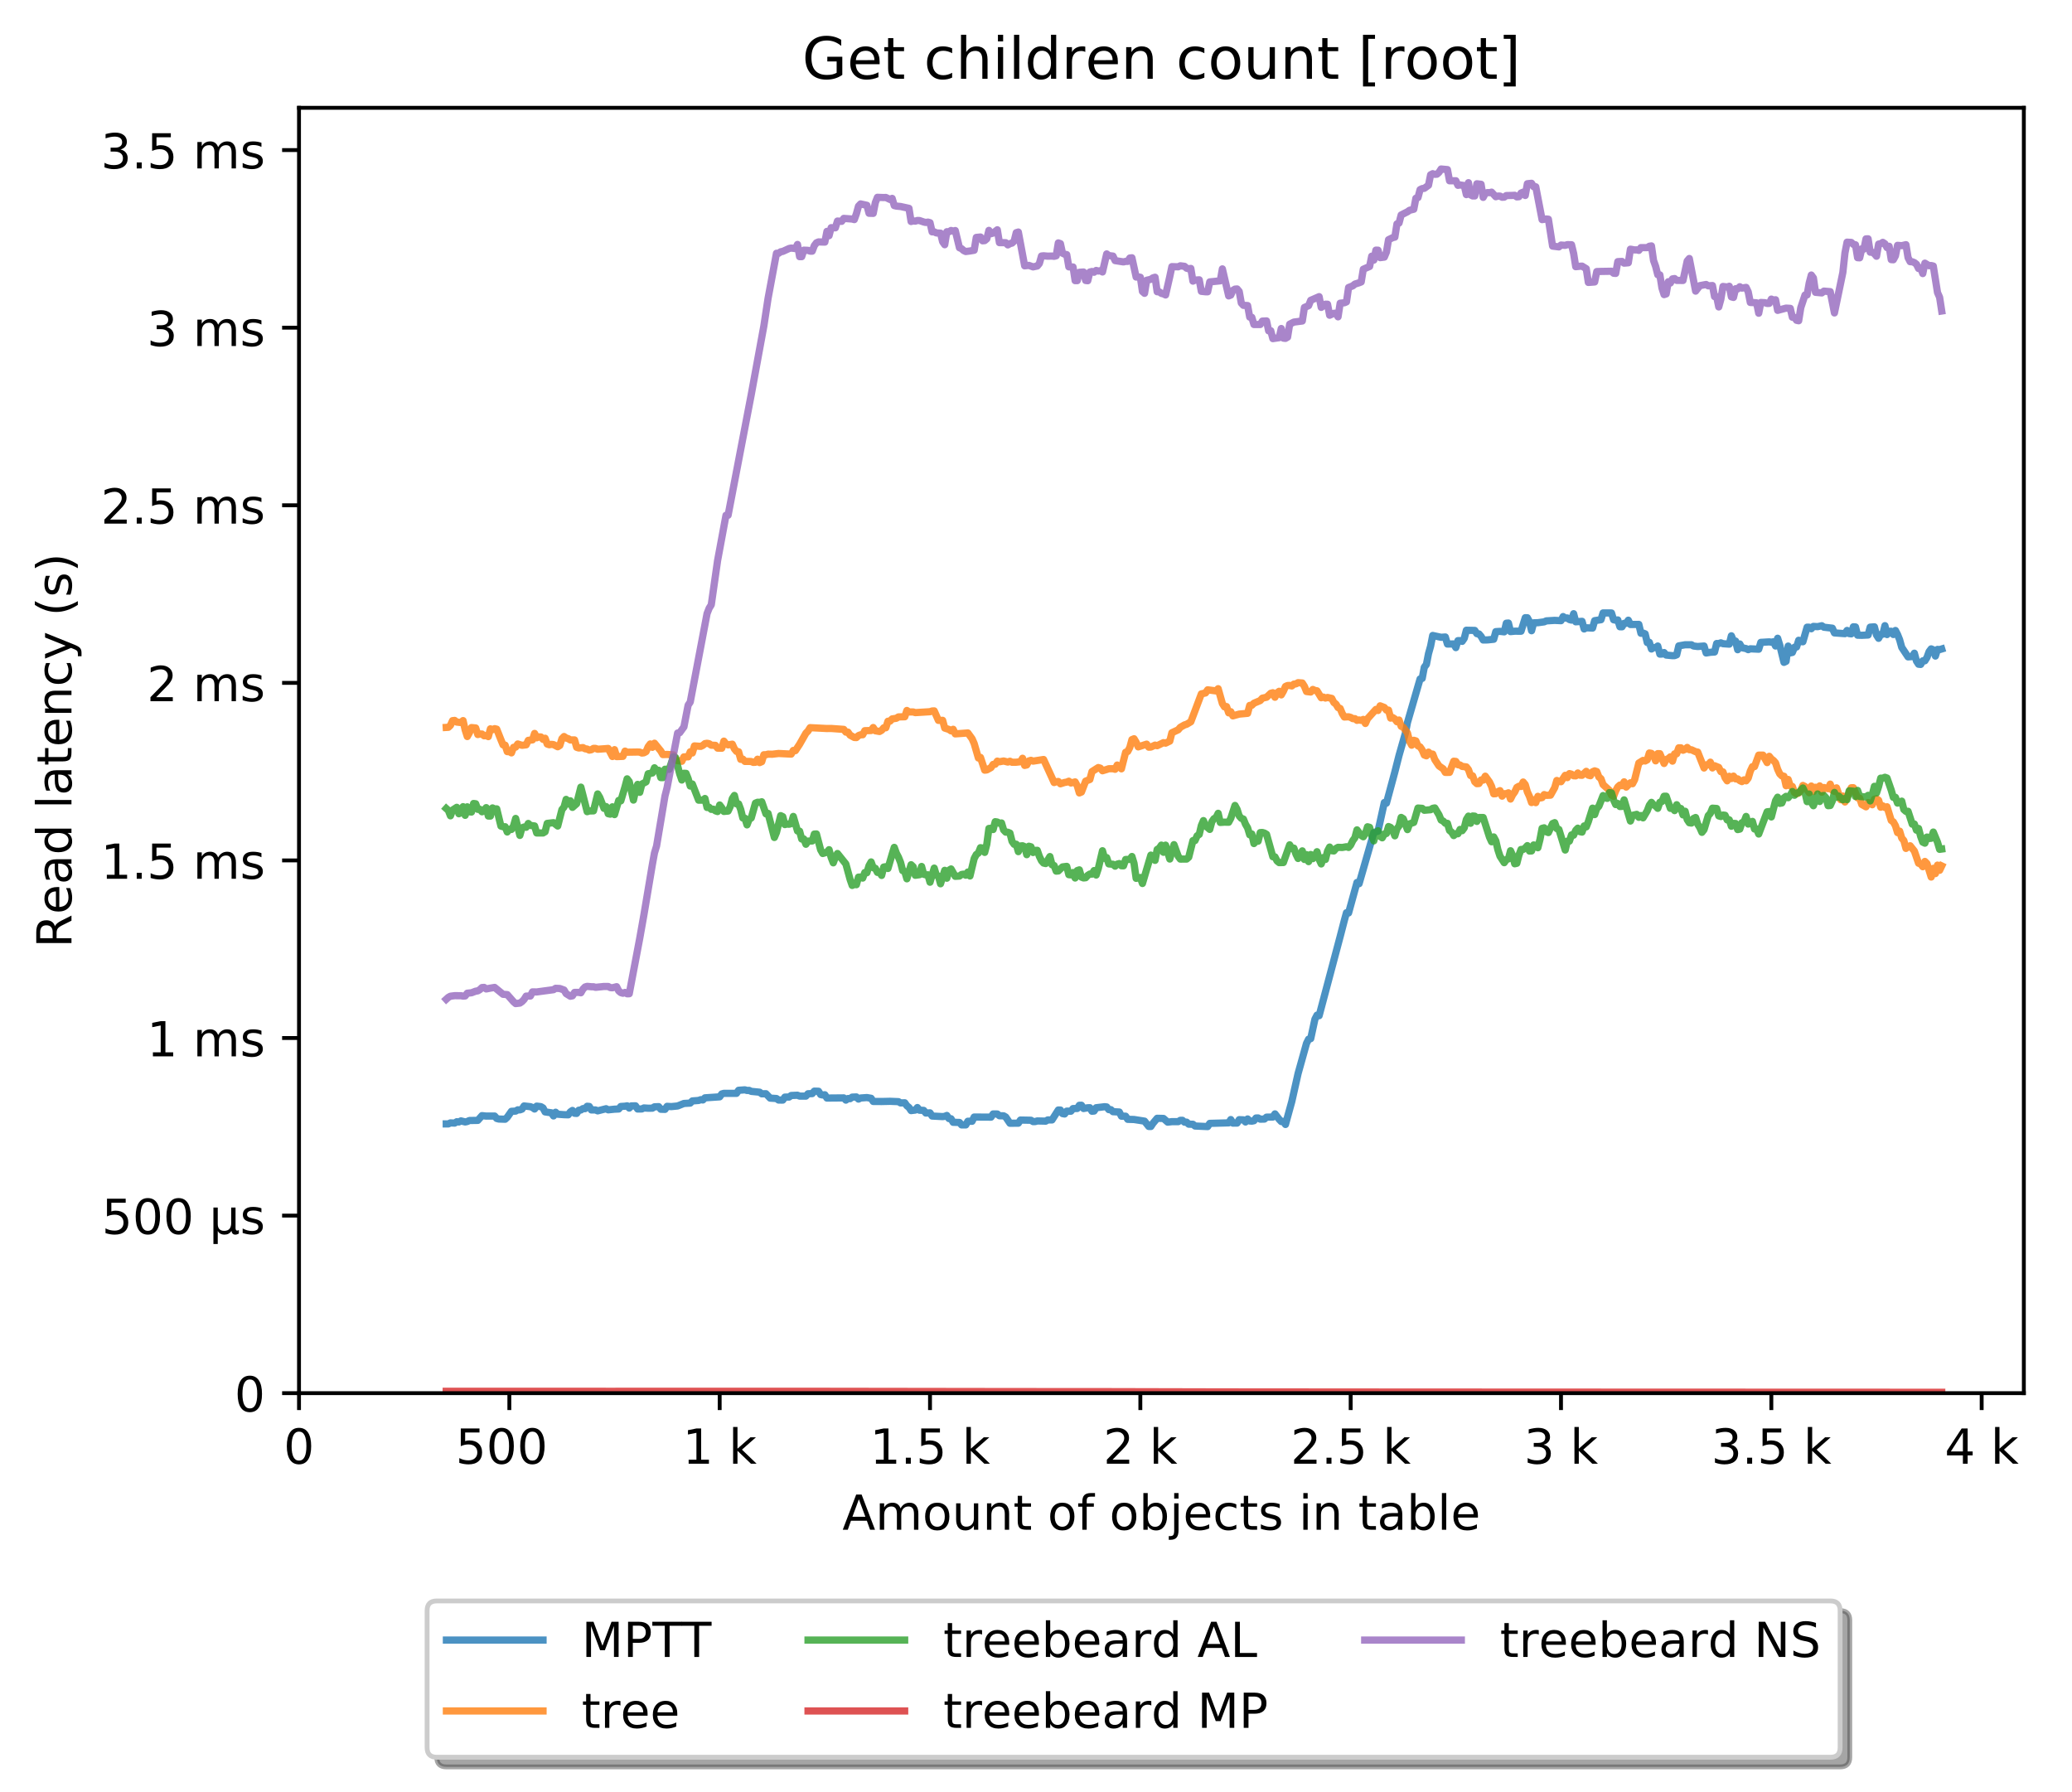 <?xml version="1.0" encoding="utf-8" standalone="no"?>
<!DOCTYPE svg PUBLIC "-//W3C//DTD SVG 1.1//EN"
  "http://www.w3.org/Graphics/SVG/1.1/DTD/svg11.dtd">
<!-- Created with matplotlib (http://matplotlib.org/) -->
<svg height="371pt" version="1.1" viewBox="0 0 429 371" width="429pt" xmlns="http://www.w3.org/2000/svg" xmlns:xlink="http://www.w3.org/1999/xlink">
 <defs>
  <style type="text/css">
*{stroke-linecap:butt;stroke-linejoin:round;}
  </style>
 </defs>
 <g id="figure_1">
  <g id="patch_1">
   <path d="M 0 371.002 
L 429.729 371.002 
L 429.729 0 
L 0 0 
z
" style="fill:#ffffff;"/>
  </g>
  <g id="axes_1">
   <g id="patch_2">
    <path d="M 61.909 288.43 
L 419.029 288.43 
L 419.029 22.318 
L 61.909 22.318 
z
" style="fill:#ffffff;"/>
   </g>
   <g id="matplotlib.axis_1">
    <g id="xtick_1">
     <g id="line2d_1">
      <defs>
       <path d="M 0 0 
L 0 3.5 
" id="mc3c63da82a" style="stroke:#000000;stroke-width:0.8;"/>
      </defs>
      <g>
       <use style="stroke:#000000;stroke-width:0.8;" x="61.909" xlink:href="#mc3c63da82a" y="288.43"/>
      </g>
     </g>
     <g id="text_1">
      <!-- 0 -->
      <defs>
       <path d="M 31.781 66.406 
Q 24.172 66.406 20.328 58.906 
Q 16.5 51.422 16.5 36.375 
Q 16.5 21.391 20.328 13.891 
Q 24.172 6.391 31.781 6.391 
Q 39.453 6.391 43.281 13.891 
Q 47.125 21.391 47.125 36.375 
Q 47.125 51.422 43.281 58.906 
Q 39.453 66.406 31.781 66.406 
z
M 31.781 74.219 
Q 44.047 74.219 50.516 64.516 
Q 56.984 54.828 56.984 36.375 
Q 56.984 17.969 50.516 8.266 
Q 44.047 -1.422 31.781 -1.422 
Q 19.531 -1.422 13.062 8.266 
Q 6.594 17.969 6.594 36.375 
Q 6.594 54.828 13.062 64.516 
Q 19.531 74.219 31.781 74.219 
z
" id="DejaVuSans-30"/>
      </defs>
      <g transform="translate(58.728 303.029)scale(0.1 -0.1)">
       <use xlink:href="#DejaVuSans-30"/>
      </g>
     </g>
    </g>
    <g id="xtick_2">
     <g id="line2d_2">
      <g>
       <use style="stroke:#000000;stroke-width:0.8;" x="105.458" xlink:href="#mc3c63da82a" y="288.43"/>
      </g>
     </g>
     <g id="text_2">
      <!-- 500  -->
      <defs>
       <path d="M 10.797 72.906 
L 49.516 72.906 
L 49.516 64.594 
L 19.828 64.594 
L 19.828 46.734 
Q 21.969 47.469 24.109 47.828 
Q 26.266 48.188 28.422 48.188 
Q 40.625 48.188 47.75 41.5 
Q 54.891 34.812 54.891 23.391 
Q 54.891 11.625 47.562 5.094 
Q 40.234 -1.422 26.906 -1.422 
Q 22.312 -1.422 17.547 -0.641 
Q 12.797 0.141 7.719 1.703 
L 7.719 11.625 
Q 12.109 9.234 16.797 8.062 
Q 21.484 6.891 26.703 6.891 
Q 35.156 6.891 40.078 11.328 
Q 45.016 15.766 45.016 23.391 
Q 45.016 31 40.078 35.438 
Q 35.156 39.891 26.703 39.891 
Q 22.75 39.891 18.812 39.016 
Q 14.891 38.141 10.797 36.281 
z
" id="DejaVuSans-35"/>
       <path id="DejaVuSans-20"/>
      </defs>
      <g transform="translate(94.325 303.029)scale(0.1 -0.1)">
       <use xlink:href="#DejaVuSans-35"/>
       <use x="63.623" xlink:href="#DejaVuSans-30"/>
       <use x="127.246" xlink:href="#DejaVuSans-30"/>
       <use x="190.869" xlink:href="#DejaVuSans-20"/>
      </g>
     </g>
    </g>
    <g id="xtick_3">
     <g id="line2d_3">
      <g>
       <use style="stroke:#000000;stroke-width:0.8;" x="149.007" xlink:href="#mc3c63da82a" y="288.43"/>
      </g>
     </g>
     <g id="text_3">
      <!-- 1 k -->
      <defs>
       <path d="M 12.406 8.297 
L 28.516 8.297 
L 28.516 63.922 
L 10.984 60.406 
L 10.984 69.391 
L 28.422 72.906 
L 38.281 72.906 
L 38.281 8.297 
L 54.391 8.297 
L 54.391 0 
L 12.406 0 
z
" id="DejaVuSans-31"/>
       <path d="M 9.078 75.984 
L 18.109 75.984 
L 18.109 31.109 
L 44.922 54.688 
L 56.391 54.688 
L 27.391 29.109 
L 57.625 0 
L 45.906 0 
L 18.109 26.703 
L 18.109 0 
L 9.078 0 
z
" id="DejaVuSans-6b"/>
      </defs>
      <g transform="translate(141.341 303.029)scale(0.1 -0.1)">
       <use xlink:href="#DejaVuSans-31"/>
       <use x="63.623" xlink:href="#DejaVuSans-20"/>
       <use x="95.41" xlink:href="#DejaVuSans-6b"/>
      </g>
     </g>
    </g>
    <g id="xtick_4">
     <g id="line2d_4">
      <g>
       <use style="stroke:#000000;stroke-width:0.8;" x="192.555" xlink:href="#mc3c63da82a" y="288.43"/>
      </g>
     </g>
     <g id="text_4">
      <!-- 1.5 k -->
      <defs>
       <path d="M 10.688 12.406 
L 21 12.406 
L 21 0 
L 10.688 0 
z
" id="DejaVuSans-2e"/>
      </defs>
      <g transform="translate(180.119 303.029)scale(0.1 -0.1)">
       <use xlink:href="#DejaVuSans-31"/>
       <use x="63.623" xlink:href="#DejaVuSans-2e"/>
       <use x="95.41" xlink:href="#DejaVuSans-35"/>
       <use x="159.033" xlink:href="#DejaVuSans-20"/>
       <use x="190.82" xlink:href="#DejaVuSans-6b"/>
      </g>
     </g>
    </g>
    <g id="xtick_5">
     <g id="line2d_5">
      <g>
       <use style="stroke:#000000;stroke-width:0.8;" x="236.104" xlink:href="#mc3c63da82a" y="288.43"/>
      </g>
     </g>
     <g id="text_5">
      <!-- 2 k -->
      <defs>
       <path d="M 19.188 8.297 
L 53.609 8.297 
L 53.609 0 
L 7.328 0 
L 7.328 8.297 
Q 12.938 14.109 22.625 23.891 
Q 32.328 33.688 34.812 36.531 
Q 39.547 41.844 41.422 45.531 
Q 43.312 49.219 43.312 52.781 
Q 43.312 58.594 39.234 62.25 
Q 35.156 65.922 28.609 65.922 
Q 23.969 65.922 18.812 64.312 
Q 13.672 62.703 7.812 59.422 
L 7.812 69.391 
Q 13.766 71.781 18.938 73 
Q 24.125 74.219 28.422 74.219 
Q 39.75 74.219 46.484 68.547 
Q 53.219 62.891 53.219 53.422 
Q 53.219 48.922 51.531 44.891 
Q 49.859 40.875 45.406 35.406 
Q 44.188 33.984 37.641 27.219 
Q 31.109 20.453 19.188 8.297 
z
" id="DejaVuSans-32"/>
      </defs>
      <g transform="translate(228.438 303.029)scale(0.1 -0.1)">
       <use xlink:href="#DejaVuSans-32"/>
       <use x="63.623" xlink:href="#DejaVuSans-20"/>
       <use x="95.41" xlink:href="#DejaVuSans-6b"/>
      </g>
     </g>
    </g>
    <g id="xtick_6">
     <g id="line2d_6">
      <g>
       <use style="stroke:#000000;stroke-width:0.8;" x="279.652" xlink:href="#mc3c63da82a" y="288.43"/>
      </g>
     </g>
     <g id="text_6">
      <!-- 2.5 k -->
      <g transform="translate(267.216 303.029)scale(0.1 -0.1)">
       <use xlink:href="#DejaVuSans-32"/>
       <use x="63.623" xlink:href="#DejaVuSans-2e"/>
       <use x="95.41" xlink:href="#DejaVuSans-35"/>
       <use x="159.033" xlink:href="#DejaVuSans-20"/>
       <use x="190.82" xlink:href="#DejaVuSans-6b"/>
      </g>
     </g>
    </g>
    <g id="xtick_7">
     <g id="line2d_7">
      <g>
       <use style="stroke:#000000;stroke-width:0.8;" x="323.201" xlink:href="#mc3c63da82a" y="288.43"/>
      </g>
     </g>
     <g id="text_7">
      <!-- 3 k -->
      <defs>
       <path d="M 40.578 39.312 
Q 47.656 37.797 51.625 33 
Q 55.609 28.219 55.609 21.188 
Q 55.609 10.406 48.188 4.484 
Q 40.766 -1.422 27.094 -1.422 
Q 22.516 -1.422 17.656 -0.516 
Q 12.797 0.391 7.625 2.203 
L 7.625 11.719 
Q 11.719 9.328 16.594 8.109 
Q 21.484 6.891 26.812 6.891 
Q 36.078 6.891 40.938 10.547 
Q 45.797 14.203 45.797 21.188 
Q 45.797 27.641 41.281 31.266 
Q 36.766 34.906 28.719 34.906 
L 20.219 34.906 
L 20.219 43.016 
L 29.109 43.016 
Q 36.375 43.016 40.234 45.922 
Q 44.094 48.828 44.094 54.297 
Q 44.094 59.906 40.109 62.906 
Q 36.141 65.922 28.719 65.922 
Q 24.656 65.922 20.016 65.031 
Q 15.375 64.156 9.812 62.312 
L 9.812 71.094 
Q 15.438 72.656 20.344 73.438 
Q 25.25 74.219 29.594 74.219 
Q 40.828 74.219 47.359 69.109 
Q 53.906 64.016 53.906 55.328 
Q 53.906 49.266 50.438 45.094 
Q 46.969 40.922 40.578 39.312 
z
" id="DejaVuSans-33"/>
      </defs>
      <g transform="translate(315.535 303.029)scale(0.1 -0.1)">
       <use xlink:href="#DejaVuSans-33"/>
       <use x="63.623" xlink:href="#DejaVuSans-20"/>
       <use x="95.41" xlink:href="#DejaVuSans-6b"/>
      </g>
     </g>
    </g>
    <g id="xtick_8">
     <g id="line2d_8">
      <g>
       <use style="stroke:#000000;stroke-width:0.8;" x="366.749" xlink:href="#mc3c63da82a" y="288.43"/>
      </g>
     </g>
     <g id="text_8">
      <!-- 3.5 k -->
      <g transform="translate(354.313 303.029)scale(0.1 -0.1)">
       <use xlink:href="#DejaVuSans-33"/>
       <use x="63.623" xlink:href="#DejaVuSans-2e"/>
       <use x="95.41" xlink:href="#DejaVuSans-35"/>
       <use x="159.033" xlink:href="#DejaVuSans-20"/>
       <use x="190.82" xlink:href="#DejaVuSans-6b"/>
      </g>
     </g>
    </g>
    <g id="xtick_9">
     <g id="line2d_9">
      <g>
       <use style="stroke:#000000;stroke-width:0.8;" x="410.298" xlink:href="#mc3c63da82a" y="288.43"/>
      </g>
     </g>
     <g id="text_9">
      <!-- 4 k -->
      <defs>
       <path d="M 37.797 64.312 
L 12.891 25.391 
L 37.797 25.391 
z
M 35.203 72.906 
L 47.609 72.906 
L 47.609 25.391 
L 58.016 25.391 
L 58.016 17.188 
L 47.609 17.188 
L 47.609 0 
L 37.797 0 
L 37.797 17.188 
L 4.891 17.188 
L 4.891 26.703 
z
" id="DejaVuSans-34"/>
      </defs>
      <g transform="translate(402.632 303.029)scale(0.1 -0.1)">
       <use xlink:href="#DejaVuSans-34"/>
       <use x="63.623" xlink:href="#DejaVuSans-20"/>
       <use x="95.41" xlink:href="#DejaVuSans-6b"/>
      </g>
     </g>
    </g>
    <g id="text_10">
     <!-- Amount of objects in table -->
     <defs>
      <path d="M 34.188 63.188 
L 20.797 26.906 
L 47.609 26.906 
z
M 28.609 72.906 
L 39.797 72.906 
L 67.578 0 
L 57.328 0 
L 50.688 18.703 
L 17.828 18.703 
L 11.188 0 
L 0.781 0 
z
" id="DejaVuSans-41"/>
      <path d="M 52 44.188 
Q 55.375 50.25 60.062 53.125 
Q 64.75 56 71.094 56 
Q 79.641 56 84.281 50.016 
Q 88.922 44.047 88.922 33.016 
L 88.922 0 
L 79.891 0 
L 79.891 32.719 
Q 79.891 40.578 77.094 44.375 
Q 74.312 48.188 68.609 48.188 
Q 61.625 48.188 57.562 43.547 
Q 53.516 38.922 53.516 30.906 
L 53.516 0 
L 44.484 0 
L 44.484 32.719 
Q 44.484 40.625 41.703 44.406 
Q 38.922 48.188 33.109 48.188 
Q 26.219 48.188 22.156 43.531 
Q 18.109 38.875 18.109 30.906 
L 18.109 0 
L 9.078 0 
L 9.078 54.688 
L 18.109 54.688 
L 18.109 46.188 
Q 21.188 51.219 25.484 53.609 
Q 29.781 56 35.688 56 
Q 41.656 56 45.828 52.969 
Q 50 49.953 52 44.188 
z
" id="DejaVuSans-6d"/>
      <path d="M 30.609 48.391 
Q 23.391 48.391 19.188 42.75 
Q 14.984 37.109 14.984 27.297 
Q 14.984 17.484 19.156 11.844 
Q 23.344 6.203 30.609 6.203 
Q 37.797 6.203 41.984 11.859 
Q 46.188 17.531 46.188 27.297 
Q 46.188 37.016 41.984 42.703 
Q 37.797 48.391 30.609 48.391 
z
M 30.609 56 
Q 42.328 56 49.016 48.375 
Q 55.719 40.766 55.719 27.297 
Q 55.719 13.875 49.016 6.219 
Q 42.328 -1.422 30.609 -1.422 
Q 18.844 -1.422 12.172 6.219 
Q 5.516 13.875 5.516 27.297 
Q 5.516 40.766 12.172 48.375 
Q 18.844 56 30.609 56 
z
" id="DejaVuSans-6f"/>
      <path d="M 8.5 21.578 
L 8.5 54.688 
L 17.484 54.688 
L 17.484 21.922 
Q 17.484 14.156 20.5 10.266 
Q 23.531 6.391 29.594 6.391 
Q 36.859 6.391 41.078 11.031 
Q 45.312 15.672 45.312 23.688 
L 45.312 54.688 
L 54.297 54.688 
L 54.297 0 
L 45.312 0 
L 45.312 8.406 
Q 42.047 3.422 37.719 1 
Q 33.406 -1.422 27.688 -1.422 
Q 18.266 -1.422 13.375 4.438 
Q 8.5 10.297 8.5 21.578 
z
M 31.109 56 
z
" id="DejaVuSans-75"/>
      <path d="M 54.891 33.016 
L 54.891 0 
L 45.906 0 
L 45.906 32.719 
Q 45.906 40.484 42.875 44.328 
Q 39.844 48.188 33.797 48.188 
Q 26.516 48.188 22.312 43.547 
Q 18.109 38.922 18.109 30.906 
L 18.109 0 
L 9.078 0 
L 9.078 54.688 
L 18.109 54.688 
L 18.109 46.188 
Q 21.344 51.125 25.703 53.562 
Q 30.078 56 35.797 56 
Q 45.219 56 50.047 50.172 
Q 54.891 44.344 54.891 33.016 
z
" id="DejaVuSans-6e"/>
      <path d="M 18.312 70.219 
L 18.312 54.688 
L 36.812 54.688 
L 36.812 47.703 
L 18.312 47.703 
L 18.312 18.016 
Q 18.312 11.328 20.141 9.422 
Q 21.969 7.516 27.594 7.516 
L 36.812 7.516 
L 36.812 0 
L 27.594 0 
Q 17.188 0 13.234 3.875 
Q 9.281 7.766 9.281 18.016 
L 9.281 47.703 
L 2.688 47.703 
L 2.688 54.688 
L 9.281 54.688 
L 9.281 70.219 
z
" id="DejaVuSans-74"/>
      <path d="M 37.109 75.984 
L 37.109 68.5 
L 28.516 68.5 
Q 23.688 68.5 21.797 66.547 
Q 19.922 64.594 19.922 59.516 
L 19.922 54.688 
L 34.719 54.688 
L 34.719 47.703 
L 19.922 47.703 
L 19.922 0 
L 10.891 0 
L 10.891 47.703 
L 2.297 47.703 
L 2.297 54.688 
L 10.891 54.688 
L 10.891 58.5 
Q 10.891 67.625 15.141 71.797 
Q 19.391 75.984 28.609 75.984 
z
" id="DejaVuSans-66"/>
      <path d="M 48.688 27.297 
Q 48.688 37.203 44.609 42.844 
Q 40.531 48.484 33.406 48.484 
Q 26.266 48.484 22.188 42.844 
Q 18.109 37.203 18.109 27.297 
Q 18.109 17.391 22.188 11.75 
Q 26.266 6.109 33.406 6.109 
Q 40.531 6.109 44.609 11.75 
Q 48.688 17.391 48.688 27.297 
z
M 18.109 46.391 
Q 20.953 51.266 25.266 53.625 
Q 29.594 56 35.594 56 
Q 45.562 56 51.781 48.094 
Q 58.016 40.188 58.016 27.297 
Q 58.016 14.406 51.781 6.484 
Q 45.562 -1.422 35.594 -1.422 
Q 29.594 -1.422 25.266 0.953 
Q 20.953 3.328 18.109 8.203 
L 18.109 0 
L 9.078 0 
L 9.078 75.984 
L 18.109 75.984 
z
" id="DejaVuSans-62"/>
      <path d="M 9.422 54.688 
L 18.406 54.688 
L 18.406 -0.984 
Q 18.406 -11.422 14.422 -16.109 
Q 10.453 -20.797 1.609 -20.797 
L -1.812 -20.797 
L -1.812 -13.188 
L 0.594 -13.188 
Q 5.719 -13.188 7.562 -10.812 
Q 9.422 -8.453 9.422 -0.984 
z
M 9.422 75.984 
L 18.406 75.984 
L 18.406 64.594 
L 9.422 64.594 
z
" id="DejaVuSans-6a"/>
      <path d="M 56.203 29.594 
L 56.203 25.203 
L 14.891 25.203 
Q 15.484 15.922 20.484 11.062 
Q 25.484 6.203 34.422 6.203 
Q 39.594 6.203 44.453 7.469 
Q 49.312 8.734 54.109 11.281 
L 54.109 2.781 
Q 49.266 0.734 44.188 -0.344 
Q 39.109 -1.422 33.891 -1.422 
Q 20.797 -1.422 13.156 6.188 
Q 5.516 13.812 5.516 26.812 
Q 5.516 40.234 12.766 48.109 
Q 20.016 56 32.328 56 
Q 43.359 56 49.781 48.891 
Q 56.203 41.797 56.203 29.594 
z
M 47.219 32.234 
Q 47.125 39.594 43.094 43.984 
Q 39.062 48.391 32.422 48.391 
Q 24.906 48.391 20.391 44.141 
Q 15.875 39.891 15.188 32.172 
z
" id="DejaVuSans-65"/>
      <path d="M 48.781 52.594 
L 48.781 44.188 
Q 44.969 46.297 41.141 47.344 
Q 37.312 48.391 33.406 48.391 
Q 24.656 48.391 19.812 42.844 
Q 14.984 37.312 14.984 27.297 
Q 14.984 17.281 19.812 11.734 
Q 24.656 6.203 33.406 6.203 
Q 37.312 6.203 41.141 7.25 
Q 44.969 8.297 48.781 10.406 
L 48.781 2.094 
Q 45.016 0.344 40.984 -0.531 
Q 36.969 -1.422 32.422 -1.422 
Q 20.062 -1.422 12.781 6.344 
Q 5.516 14.109 5.516 27.297 
Q 5.516 40.672 12.859 48.328 
Q 20.219 56 33.016 56 
Q 37.156 56 41.109 55.141 
Q 45.062 54.297 48.781 52.594 
z
" id="DejaVuSans-63"/>
      <path d="M 44.281 53.078 
L 44.281 44.578 
Q 40.484 46.531 36.375 47.5 
Q 32.281 48.484 27.875 48.484 
Q 21.188 48.484 17.844 46.438 
Q 14.5 44.391 14.5 40.281 
Q 14.5 37.156 16.891 35.375 
Q 19.281 33.594 26.516 31.984 
L 29.594 31.297 
Q 39.156 29.25 43.188 25.516 
Q 47.219 21.781 47.219 15.094 
Q 47.219 7.469 41.188 3.016 
Q 35.156 -1.422 24.609 -1.422 
Q 20.219 -1.422 15.453 -0.562 
Q 10.688 0.297 5.422 2 
L 5.422 11.281 
Q 10.406 8.688 15.234 7.391 
Q 20.062 6.109 24.812 6.109 
Q 31.156 6.109 34.562 8.281 
Q 37.984 10.453 37.984 14.406 
Q 37.984 18.062 35.516 20.016 
Q 33.062 21.969 24.703 23.781 
L 21.578 24.516 
Q 13.234 26.266 9.516 29.906 
Q 5.812 33.547 5.812 39.891 
Q 5.812 47.609 11.281 51.797 
Q 16.75 56 26.812 56 
Q 31.781 56 36.172 55.266 
Q 40.578 54.547 44.281 53.078 
z
" id="DejaVuSans-73"/>
      <path d="M 9.422 54.688 
L 18.406 54.688 
L 18.406 0 
L 9.422 0 
z
M 9.422 75.984 
L 18.406 75.984 
L 18.406 64.594 
L 9.422 64.594 
z
" id="DejaVuSans-69"/>
      <path d="M 34.281 27.484 
Q 23.391 27.484 19.188 25 
Q 14.984 22.516 14.984 16.5 
Q 14.984 11.719 18.141 8.906 
Q 21.297 6.109 26.703 6.109 
Q 34.188 6.109 38.703 11.406 
Q 43.219 16.703 43.219 25.484 
L 43.219 27.484 
z
M 52.203 31.203 
L 52.203 0 
L 43.219 0 
L 43.219 8.297 
Q 40.141 3.328 35.547 0.953 
Q 30.953 -1.422 24.312 -1.422 
Q 15.922 -1.422 10.953 3.297 
Q 6 8.016 6 15.922 
Q 6 25.141 12.172 29.828 
Q 18.359 34.516 30.609 34.516 
L 43.219 34.516 
L 43.219 35.406 
Q 43.219 41.609 39.141 45 
Q 35.062 48.391 27.688 48.391 
Q 23 48.391 18.547 47.266 
Q 14.109 46.141 10.016 43.891 
L 10.016 52.203 
Q 14.938 54.109 19.578 55.047 
Q 24.219 56 28.609 56 
Q 40.484 56 46.344 49.844 
Q 52.203 43.703 52.203 31.203 
z
" id="DejaVuSans-61"/>
      <path d="M 9.422 75.984 
L 18.406 75.984 
L 18.406 0 
L 9.422 0 
z
" id="DejaVuSans-6c"/>
     </defs>
     <g transform="translate(174.411 316.707)scale(0.1 -0.1)">
      <use xlink:href="#DejaVuSans-41"/>
      <use x="68.408" xlink:href="#DejaVuSans-6d"/>
      <use x="165.82" xlink:href="#DejaVuSans-6f"/>
      <use x="227.002" xlink:href="#DejaVuSans-75"/>
      <use x="290.381" xlink:href="#DejaVuSans-6e"/>
      <use x="353.76" xlink:href="#DejaVuSans-74"/>
      <use x="392.969" xlink:href="#DejaVuSans-20"/>
      <use x="424.756" xlink:href="#DejaVuSans-6f"/>
      <use x="485.938" xlink:href="#DejaVuSans-66"/>
      <use x="521.143" xlink:href="#DejaVuSans-20"/>
      <use x="552.93" xlink:href="#DejaVuSans-6f"/>
      <use x="614.111" xlink:href="#DejaVuSans-62"/>
      <use x="677.588" xlink:href="#DejaVuSans-6a"/>
      <use x="705.371" xlink:href="#DejaVuSans-65"/>
      <use x="766.895" xlink:href="#DejaVuSans-63"/>
      <use x="821.875" xlink:href="#DejaVuSans-74"/>
      <use x="861.084" xlink:href="#DejaVuSans-73"/>
      <use x="913.184" xlink:href="#DejaVuSans-20"/>
      <use x="944.971" xlink:href="#DejaVuSans-69"/>
      <use x="972.754" xlink:href="#DejaVuSans-6e"/>
      <use x="1036.133" xlink:href="#DejaVuSans-20"/>
      <use x="1067.92" xlink:href="#DejaVuSans-74"/>
      <use x="1107.129" xlink:href="#DejaVuSans-61"/>
      <use x="1168.408" xlink:href="#DejaVuSans-62"/>
      <use x="1231.885" xlink:href="#DejaVuSans-6c"/>
      <use x="1259.668" xlink:href="#DejaVuSans-65"/>
     </g>
    </g>
   </g>
   <g id="matplotlib.axis_2">
    <g id="ytick_1">
     <g id="line2d_10">
      <defs>
       <path d="M 0 0 
L -3.5 0 
" id="m5f84df029f" style="stroke:#000000;stroke-width:0.8;"/>
      </defs>
      <g>
       <use style="stroke:#000000;stroke-width:0.8;" x="61.909" xlink:href="#m5f84df029f" y="288.43"/>
      </g>
     </g>
     <g id="text_11">
      <!-- 0 -->
      <g transform="translate(48.547 292.229)scale(0.1 -0.1)">
       <use xlink:href="#DejaVuSans-30"/>
      </g>
     </g>
    </g>
    <g id="ytick_2">
     <g id="line2d_11">
      <g>
       <use style="stroke:#000000;stroke-width:0.8;" x="61.909" xlink:href="#m5f84df029f" y="251.665"/>
      </g>
     </g>
     <g id="text_12">
      <!-- 500 µs -->
      <defs>
       <path d="M 8.5 -20.797 
L 8.5 54.688 
L 17.484 54.688 
L 17.484 20.703 
Q 17.484 13.625 20.844 10 
Q 24.219 6.391 30.812 6.391 
Q 38.031 6.391 41.672 10.484 
Q 45.312 14.594 45.312 22.797 
L 45.312 54.688 
L 54.297 54.688 
L 54.297 12.594 
Q 54.297 9.672 55.141 8.281 
Q 56 6.891 57.812 6.891 
Q 58.25 6.891 59.031 7.156 
Q 59.812 7.422 61.188 8.016 
L 61.188 0.781 
Q 59.188 -0.344 57.391 -0.875 
Q 55.609 -1.422 53.906 -1.422 
Q 50.531 -1.422 48.531 0.484 
Q 46.531 2.391 45.797 6.297 
Q 43.359 2.438 39.812 0.5 
Q 36.281 -1.422 31.5 -1.422 
Q 26.516 -1.422 23.016 0.484 
Q 19.531 2.391 17.484 6.203 
L 17.484 -20.797 
z
" id="DejaVuSans-b5"/>
      </defs>
      <g transform="translate(21.072 255.464)scale(0.1 -0.1)">
       <use xlink:href="#DejaVuSans-35"/>
       <use x="63.623" xlink:href="#DejaVuSans-30"/>
       <use x="127.246" xlink:href="#DejaVuSans-30"/>
       <use x="190.869" xlink:href="#DejaVuSans-20"/>
       <use x="222.656" xlink:href="#DejaVuSans-b5"/>
       <use x="286.279" xlink:href="#DejaVuSans-73"/>
      </g>
     </g>
    </g>
    <g id="ytick_3">
     <g id="line2d_12">
      <g>
       <use style="stroke:#000000;stroke-width:0.8;" x="61.909" xlink:href="#m5f84df029f" y="214.9"/>
      </g>
     </g>
     <g id="text_13">
      <!-- 1 ms -->
      <g transform="translate(30.419 218.699)scale(0.1 -0.1)">
       <use xlink:href="#DejaVuSans-31"/>
       <use x="63.623" xlink:href="#DejaVuSans-20"/>
       <use x="95.41" xlink:href="#DejaVuSans-6d"/>
       <use x="192.822" xlink:href="#DejaVuSans-73"/>
      </g>
     </g>
    </g>
    <g id="ytick_4">
     <g id="line2d_13">
      <g>
       <use style="stroke:#000000;stroke-width:0.8;" x="61.909" xlink:href="#m5f84df029f" y="178.135"/>
      </g>
     </g>
     <g id="text_14">
      <!-- 1.5 ms -->
      <g transform="translate(20.878 181.934)scale(0.1 -0.1)">
       <use xlink:href="#DejaVuSans-31"/>
       <use x="63.623" xlink:href="#DejaVuSans-2e"/>
       <use x="95.41" xlink:href="#DejaVuSans-35"/>
       <use x="159.033" xlink:href="#DejaVuSans-20"/>
       <use x="190.82" xlink:href="#DejaVuSans-6d"/>
       <use x="288.232" xlink:href="#DejaVuSans-73"/>
      </g>
     </g>
    </g>
    <g id="ytick_5">
     <g id="line2d_14">
      <g>
       <use style="stroke:#000000;stroke-width:0.8;" x="61.909" xlink:href="#m5f84df029f" y="141.37"/>
      </g>
     </g>
     <g id="text_15">
      <!-- 2 ms -->
      <g transform="translate(30.419 145.169)scale(0.1 -0.1)">
       <use xlink:href="#DejaVuSans-32"/>
       <use x="63.623" xlink:href="#DejaVuSans-20"/>
       <use x="95.41" xlink:href="#DejaVuSans-6d"/>
       <use x="192.822" xlink:href="#DejaVuSans-73"/>
      </g>
     </g>
    </g>
    <g id="ytick_6">
     <g id="line2d_15">
      <g>
       <use style="stroke:#000000;stroke-width:0.8;" x="61.909" xlink:href="#m5f84df029f" y="104.605"/>
      </g>
     </g>
     <g id="text_16">
      <!-- 2.5 ms -->
      <g transform="translate(20.878 108.404)scale(0.1 -0.1)">
       <use xlink:href="#DejaVuSans-32"/>
       <use x="63.623" xlink:href="#DejaVuSans-2e"/>
       <use x="95.41" xlink:href="#DejaVuSans-35"/>
       <use x="159.033" xlink:href="#DejaVuSans-20"/>
       <use x="190.82" xlink:href="#DejaVuSans-6d"/>
       <use x="288.232" xlink:href="#DejaVuSans-73"/>
      </g>
     </g>
    </g>
    <g id="ytick_7">
     <g id="line2d_16">
      <g>
       <use style="stroke:#000000;stroke-width:0.8;" x="61.909" xlink:href="#m5f84df029f" y="67.84"/>
      </g>
     </g>
     <g id="text_17">
      <!-- 3 ms -->
      <g transform="translate(30.419 71.639)scale(0.1 -0.1)">
       <use xlink:href="#DejaVuSans-33"/>
       <use x="63.623" xlink:href="#DejaVuSans-20"/>
       <use x="95.41" xlink:href="#DejaVuSans-6d"/>
       <use x="192.822" xlink:href="#DejaVuSans-73"/>
      </g>
     </g>
    </g>
    <g id="ytick_8">
     <g id="line2d_17">
      <g>
       <use style="stroke:#000000;stroke-width:0.8;" x="61.909" xlink:href="#m5f84df029f" y="31.075"/>
      </g>
     </g>
     <g id="text_18">
      <!-- 3.5 ms -->
      <g transform="translate(20.878 34.874)scale(0.1 -0.1)">
       <use xlink:href="#DejaVuSans-33"/>
       <use x="63.623" xlink:href="#DejaVuSans-2e"/>
       <use x="95.41" xlink:href="#DejaVuSans-35"/>
       <use x="159.033" xlink:href="#DejaVuSans-20"/>
       <use x="190.82" xlink:href="#DejaVuSans-6d"/>
       <use x="288.232" xlink:href="#DejaVuSans-73"/>
      </g>
     </g>
    </g>
    <g id="text_19">
     <!-- Read latency (s) -->
     <defs>
      <path d="M 44.391 34.188 
Q 47.562 33.109 50.562 29.594 
Q 53.562 26.078 56.594 19.922 
L 66.609 0 
L 56 0 
L 46.688 18.703 
Q 43.062 26.031 39.672 28.422 
Q 36.281 30.812 30.422 30.812 
L 19.672 30.812 
L 19.672 0 
L 9.812 0 
L 9.812 72.906 
L 32.078 72.906 
Q 44.578 72.906 50.734 67.672 
Q 56.891 62.453 56.891 51.906 
Q 56.891 45.016 53.688 40.469 
Q 50.484 35.938 44.391 34.188 
z
M 19.672 64.797 
L 19.672 38.922 
L 32.078 38.922 
Q 39.203 38.922 42.844 42.219 
Q 46.484 45.516 46.484 51.906 
Q 46.484 58.297 42.844 61.547 
Q 39.203 64.797 32.078 64.797 
z
" id="DejaVuSans-52"/>
      <path d="M 45.406 46.391 
L 45.406 75.984 
L 54.391 75.984 
L 54.391 0 
L 45.406 0 
L 45.406 8.203 
Q 42.578 3.328 38.25 0.953 
Q 33.938 -1.422 27.875 -1.422 
Q 17.969 -1.422 11.734 6.484 
Q 5.516 14.406 5.516 27.297 
Q 5.516 40.188 11.734 48.094 
Q 17.969 56 27.875 56 
Q 33.938 56 38.25 53.625 
Q 42.578 51.266 45.406 46.391 
z
M 14.797 27.297 
Q 14.797 17.391 18.875 11.75 
Q 22.953 6.109 30.078 6.109 
Q 37.203 6.109 41.297 11.75 
Q 45.406 17.391 45.406 27.297 
Q 45.406 37.203 41.297 42.844 
Q 37.203 48.484 30.078 48.484 
Q 22.953 48.484 18.875 42.844 
Q 14.797 37.203 14.797 27.297 
z
" id="DejaVuSans-64"/>
      <path d="M 32.172 -5.078 
Q 28.375 -14.844 24.75 -17.812 
Q 21.141 -20.797 15.094 -20.797 
L 7.906 -20.797 
L 7.906 -13.281 
L 13.188 -13.281 
Q 16.891 -13.281 18.938 -11.516 
Q 21 -9.766 23.484 -3.219 
L 25.094 0.875 
L 2.984 54.688 
L 12.5 54.688 
L 29.594 11.922 
L 46.688 54.688 
L 56.203 54.688 
z
" id="DejaVuSans-79"/>
      <path d="M 31 75.875 
Q 24.469 64.656 21.281 53.656 
Q 18.109 42.672 18.109 31.391 
Q 18.109 20.125 21.312 9.062 
Q 24.516 -2 31 -13.188 
L 23.188 -13.188 
Q 15.875 -1.703 12.234 9.375 
Q 8.594 20.453 8.594 31.391 
Q 8.594 42.281 12.203 53.312 
Q 15.828 64.359 23.188 75.875 
z
" id="DejaVuSans-28"/>
      <path d="M 8.016 75.875 
L 15.828 75.875 
Q 23.141 64.359 26.781 53.312 
Q 30.422 42.281 30.422 31.391 
Q 30.422 20.453 26.781 9.375 
Q 23.141 -1.703 15.828 -13.188 
L 8.016 -13.188 
Q 14.5 -2 17.703 9.062 
Q 20.906 20.125 20.906 31.391 
Q 20.906 42.672 17.703 53.656 
Q 14.5 64.656 8.016 75.875 
z
" id="DejaVuSans-29"/>
     </defs>
     <g transform="translate(14.798 196.212)rotate(-90)scale(0.1 -0.1)">
      <use xlink:href="#DejaVuSans-52"/>
      <use x="69.42" xlink:href="#DejaVuSans-65"/>
      <use x="130.943" xlink:href="#DejaVuSans-61"/>
      <use x="192.223" xlink:href="#DejaVuSans-64"/>
      <use x="255.699" xlink:href="#DejaVuSans-20"/>
      <use x="287.486" xlink:href="#DejaVuSans-6c"/>
      <use x="315.27" xlink:href="#DejaVuSans-61"/>
      <use x="376.549" xlink:href="#DejaVuSans-74"/>
      <use x="415.758" xlink:href="#DejaVuSans-65"/>
      <use x="477.281" xlink:href="#DejaVuSans-6e"/>
      <use x="540.66" xlink:href="#DejaVuSans-63"/>
      <use x="595.641" xlink:href="#DejaVuSans-79"/>
      <use x="654.82" xlink:href="#DejaVuSans-20"/>
      <use x="686.607" xlink:href="#DejaVuSans-28"/>
      <use x="725.621" xlink:href="#DejaVuSans-73"/>
      <use x="777.721" xlink:href="#DejaVuSans-29"/>
     </g>
    </g>
   </g>
   <g id="line2d_18">
    <path clip-path="url(#p2c9fbe7d4d)" d="M 92.393 232.683 
L 92.829 232.681 
L 93.264 232.476 
L 94.135 232.513 
L 94.571 232.235 
L 95.006 232.285 
L 95.442 232.059 
L 96.313 232.279 
L 96.748 232.187 
L 97.184 231.981 
L 98.926 231.953 
L 99.797 230.971 
L 100.668 231.065 
L 102.41 231.054 
L 102.845 231.556 
L 103.281 231.675 
L 104.587 231.716 
L 105.022 231.313 
L 105.893 230.076 
L 106.764 230.032 
L 107.2 229.771 
L 107.635 229.783 
L 108.071 229.627 
L 108.506 228.969 
L 109.813 229.117 
L 110.248 229.284 
L 110.684 229.599 
L 111.119 229.003 
L 111.99 229.108 
L 112.426 229.374 
L 112.861 230.196 
L 114.168 230.387 
L 114.603 231.034 
L 115.039 230.269 
L 115.474 230.678 
L 116.781 230.774 
L 117.652 230.801 
L 118.087 230.194 
L 118.523 229.899 
L 118.958 230.477 
L 119.393 230.51 
L 119.829 229.854 
L 120.264 229.801 
L 120.7 229.515 
L 121.135 229.528 
L 121.571 229.03 
L 122.006 229.071 
L 122.442 229.791 
L 123.313 229.792 
L 123.748 229.982 
L 125.49 229.54 
L 125.926 229.769 
L 127.232 229.635 
L 128.103 229.597 
L 128.539 229.071 
L 129.41 229.019 
L 129.845 228.94 
L 130.281 229.404 
L 130.716 228.955 
L 131.587 228.945 
L 132.023 229.6 
L 132.894 229.586 
L 133.329 229.378 
L 134.2 229.436 
L 135.071 229.425 
L 135.506 229.146 
L 136.377 229.109 
L 136.813 229.647 
L 137.684 229.673 
L 138.119 229.047 
L 138.99 229.1 
L 140.297 228.973 
L 141.603 228.451 
L 142.91 228.374 
L 143.345 227.93 
L 144.652 227.826 
L 145.087 227.666 
L 145.523 227.724 
L 145.958 227.286 
L 149.007 227.079 
L 149.442 226.479 
L 149.877 226.358 
L 152.49 226.357 
L 152.926 225.724 
L 154.232 225.63 
L 154.668 225.761 
L 155.103 225.742 
L 155.539 225.947 
L 157.281 226.117 
L 157.716 226.454 
L 158.587 226.435 
L 159.458 227.345 
L 160.765 227.427 
L 161.2 227.742 
L 162.071 227.75 
L 162.507 227.134 
L 163.378 227.122 
L 163.813 226.801 
L 165.119 226.745 
L 165.555 226.931 
L 166.861 226.927 
L 167.297 226.441 
L 168.168 226.41 
L 168.603 225.903 
L 169.474 225.923 
L 169.91 226.607 
L 170.345 226.7 
L 170.781 226.651 
L 171.216 227.332 
L 174.7 227.3 
L 175.136 227.758 
L 175.571 227.434 
L 176.007 227.463 
L 176.442 227.138 
L 177.313 227.104 
L 177.749 227.544 
L 178.184 227.321 
L 179.49 227.229 
L 180.361 227.381 
L 180.797 228.033 
L 182.539 228.046 
L 184.281 228.006 
L 186.023 228.075 
L 186.458 228.339 
L 187.329 228.313 
L 187.765 228.929 
L 188.2 229.278 
L 188.636 229.926 
L 189.507 229.819 
L 189.942 229.298 
L 190.378 229.846 
L 191.249 229.887 
L 191.684 230.43 
L 192.555 230.395 
L 192.991 231.055 
L 195.168 231.169 
L 195.603 231.119 
L 196.039 230.935 
L 196.474 231.578 
L 196.91 231.615 
L 197.345 232.35 
L 198.652 232.382 
L 199.087 232.889 
L 199.958 232.892 
L 200.394 232.134 
L 201.265 232.14 
L 201.7 231.263 
L 205.184 231.284 
L 205.62 230.625 
L 206.491 230.632 
L 206.926 230.994 
L 207.797 231.011 
L 208.233 231.259 
L 209.104 232.546 
L 210.845 232.533 
L 211.281 231.886 
L 213.458 231.927 
L 213.894 232.203 
L 214.329 232.198 
L 214.765 232.07 
L 216.507 232.112 
L 216.942 231.859 
L 217.813 231.858 
L 219.12 229.806 
L 219.555 229.813 
L 219.991 230.549 
L 220.426 230.629 
L 220.862 230.043 
L 221.733 230.052 
L 222.168 229.506 
L 223.039 229.489 
L 223.475 228.828 
L 223.91 228.822 
L 224.346 229.494 
L 225.216 229.342 
L 225.652 229.333 
L 226.087 230.058 
L 226.523 230.021 
L 226.958 229.333 
L 228.7 229.127 
L 229.136 229.171 
L 229.571 229.725 
L 230.007 229.735 
L 230.442 230.154 
L 231.749 230.221 
L 232.184 231.08 
L 233.055 231.084 
L 233.491 231.734 
L 234.797 231.771 
L 236.975 232.112 
L 237.846 233.211 
L 238.281 233.218 
L 238.717 232.556 
L 239.588 231.522 
L 240.894 231.553 
L 241.765 232.317 
L 242.636 232.217 
L 243.942 232.215 
L 244.378 231.944 
L 244.813 231.939 
L 245.249 232.324 
L 245.684 232.32 
L 246.12 232.737 
L 246.991 232.759 
L 247.426 233.12 
L 250.039 233.236 
L 250.475 232.573 
L 254.394 232.466 
L 254.83 231.783 
L 255.265 232.518 
L 256.136 232.512 
L 256.571 231.807 
L 257.442 231.845 
L 257.878 232.285 
L 258.313 231.658 
L 258.749 232.076 
L 259.184 232.112 
L 259.62 232.025 
L 260.055 231.463 
L 260.491 231.452 
L 260.926 231.703 
L 261.797 231.681 
L 262.233 231.284 
L 263.539 231.261 
L 263.975 230.608 
L 264.846 231.736 
L 265.281 232.193 
L 265.717 232.155 
L 266.152 232.798 
L 267.459 228.052 
L 268.765 222.247 
L 270.507 216.01 
L 270.942 215.137 
L 271.378 215.033 
L 272.249 211.006 
L 272.684 210.165 
L 273.12 210.281 
L 277.475 193.887 
L 278.346 190.531 
L 278.781 188.957 
L 279.217 189.015 
L 280.959 182.696 
L 281.394 182.954 
L 284.443 172.355 
L 285.314 172.077 
L 286.62 166.148 
L 287.055 166.285 
L 288.797 159.817 
L 289.668 156.389 
L 290.975 151.811 
L 291.41 149.582 
L 294.023 140.562 
L 294.459 140.456 
L 294.894 138.143 
L 295.33 137.561 
L 295.765 135.331 
L 296.201 133.773 
L 296.636 131.563 
L 297.507 131.751 
L 298.378 131.94 
L 299.249 131.877 
L 299.685 133.336 
L 300.556 133.322 
L 300.991 133.318 
L 301.426 134.075 
L 301.862 132.634 
L 302.297 132.634 
L 302.733 132.786 
L 303.168 132.155 
L 303.604 130.481 
L 305.346 130.518 
L 305.781 131.188 
L 306.217 131.247 
L 306.652 131.752 
L 307.088 132.498 
L 307.959 132.483 
L 309.265 132.347 
L 309.701 130.769 
L 310.572 130.713 
L 311.443 130.811 
L 311.878 129.026 
L 312.314 128.989 
L 312.749 130.76 
L 313.62 130.677 
L 314.927 130.681 
L 315.798 127.887 
L 316.233 127.895 
L 316.668 128.682 
L 317.104 130.58 
L 317.539 128.942 
L 318.41 128.918 
L 319.717 128.743 
L 320.152 128.541 
L 321.894 128.436 
L 323.201 128.501 
L 323.636 127.651 
L 324.072 127.951 
L 324.507 127.939 
L 324.943 128.268 
L 325.378 128.38 
L 325.814 127.057 
L 326.249 128.729 
L 327.556 128.634 
L 327.991 130.213 
L 328.427 129.969 
L 329.733 130.031 
L 330.169 128.494 
L 331.475 128.301 
L 331.91 126.897 
L 333.652 126.905 
L 334.088 128.308 
L 334.523 128.403 
L 334.959 128.347 
L 335.394 129.758 
L 335.83 129.767 
L 336.265 129.047 
L 336.701 129.042 
L 337.136 128.401 
L 337.572 129.289 
L 339.314 129.271 
L 339.749 131.106 
L 340.185 131.059 
L 340.62 131.226 
L 341.056 133.034 
L 341.491 132.982 
L 341.927 134.363 
L 342.362 134.082 
L 342.798 134.068 
L 343.233 133.746 
L 343.669 135.419 
L 344.104 135.412 
L 344.54 135.099 
L 344.975 135.619 
L 346.281 135.745 
L 346.717 135.737 
L 347.152 135.567 
L 347.588 133.719 
L 348.894 133.488 
L 350.201 133.483 
L 350.636 133.744 
L 351.507 133.849 
L 352.814 133.744 
L 353.249 135.186 
L 354.12 135.043 
L 354.991 134.987 
L 355.427 133.229 
L 355.862 133.237 
L 356.298 133.084 
L 356.733 133.264 
L 358.04 133.359 
L 358.475 131.633 
L 358.911 132.674 
L 359.346 132.722 
L 359.782 134.511 
L 360.217 133.32 
L 360.653 134.102 
L 361.523 134.275 
L 361.959 134.501 
L 362.394 134.323 
L 364.136 134.407 
L 364.572 132.991 
L 366.314 132.888 
L 366.749 132.954 
L 367.185 132.868 
L 367.62 133.745 
L 368.056 132.14 
L 368.491 133.554 
L 369.362 137.128 
L 369.798 136.919 
L 370.233 133.76 
L 370.669 135.167 
L 371.104 135.073 
L 371.54 134.009 
L 371.975 133.947 
L 372.411 132.555 
L 372.846 132.826 
L 373.282 132.862 
L 374.153 129.848 
L 374.588 129.855 
L 375.024 130.17 
L 375.459 129.684 
L 376.33 129.739 
L 377.201 129.547 
L 377.636 129.851 
L 379.378 130.053 
L 379.814 131.027 
L 381.991 131.187 
L 382.427 130.522 
L 382.862 131.171 
L 383.298 131.226 
L 383.733 129.766 
L 384.169 129.797 
L 384.604 131.506 
L 385.475 131.527 
L 386.782 131.465 
L 387.217 129.838 
L 388.088 129.776 
L 388.524 131.464 
L 388.959 132.149 
L 389.395 131.345 
L 389.83 131.304 
L 390.266 129.533 
L 390.701 131.376 
L 391.137 130.704 
L 391.572 130.689 
L 392.007 131.359 
L 392.443 130.533 
L 392.878 131.363 
L 393.314 132.455 
L 393.749 134.028 
L 395.056 135.993 
L 395.927 135.926 
L 396.362 135.233 
L 396.798 136.859 
L 397.233 137.516 
L 397.669 137.558 
L 398.104 136.811 
L 398.54 136.807 
L 398.975 136.107 
L 399.411 134.907 
L 399.846 134.338 
L 400.282 134.534 
L 400.717 135.824 
L 401.153 134.45 
L 401.588 134.489 
L 402.024 134.357 
L 402.024 134.357 
" style="fill:none;opacity:0.8;stroke:#1f77b4;stroke-linecap:square;stroke-width:1.5;"/>
   </g>
   <g id="line2d_19">
    <path clip-path="url(#p2c9fbe7d4d)" d="M 92.393 150.6 
L 92.829 150.574 
L 93.264 150.168 
L 93.7 149.2 
L 94.135 149.149 
L 94.571 149.492 
L 95.442 149.586 
L 95.877 149.186 
L 96.313 151.127 
L 96.748 152.484 
L 97.184 151.71 
L 97.619 150.628 
L 98.49 150.713 
L 98.926 152.074 
L 99.361 151.96 
L 99.797 151.963 
L 100.232 152.328 
L 100.668 152.28 
L 101.103 152.501 
L 101.539 150.89 
L 101.974 151.066 
L 102.41 150.858 
L 102.845 150.957 
L 103.716 153.158 
L 104.151 154.208 
L 104.587 154.269 
L 105.022 155.608 
L 105.458 155.618 
L 105.893 155.869 
L 106.329 154.718 
L 106.764 154.673 
L 107.2 154.025 
L 108.071 154.304 
L 108.942 154.2 
L 109.377 153.278 
L 110.248 153.175 
L 110.684 151.841 
L 111.119 152.748 
L 111.555 152.557 
L 111.99 152.572 
L 112.426 153.062 
L 112.861 152.839 
L 113.297 154.036 
L 113.732 154.186 
L 114.168 154.102 
L 114.603 154.153 
L 115.474 154.603 
L 115.91 154.33 
L 116.345 152.933 
L 116.781 152.482 
L 117.216 152.793 
L 117.652 152.925 
L 118.087 153.193 
L 118.958 153.189 
L 119.393 154.715 
L 119.829 154.859 
L 120.7 154.775 
L 121.135 155.018 
L 121.571 155.077 
L 122.006 155.299 
L 122.442 155.214 
L 122.877 154.942 
L 123.313 154.943 
L 123.748 155.115 
L 125.055 155.022 
L 125.926 154.952 
L 126.797 156.622 
L 127.232 155.203 
L 127.668 156.639 
L 128.974 156.589 
L 129.41 155.507 
L 129.845 155.729 
L 132.023 155.693 
L 132.458 155.709 
L 132.894 155.905 
L 133.329 155.854 
L 133.765 155.607 
L 134.2 154.591 
L 134.635 154.021 
L 135.071 154.718 
L 135.506 153.869 
L 136.813 155.474 
L 137.248 156.224 
L 138.119 156.194 
L 139.426 156.274 
L 139.861 157.382 
L 141.168 157.608 
L 141.603 156.695 
L 142.474 156.692 
L 142.91 155.65 
L 143.345 155.894 
L 143.781 154.428 
L 145.087 154.522 
L 145.523 154.316 
L 145.958 153.954 
L 146.394 153.879 
L 146.829 153.966 
L 147.265 154.278 
L 148.136 154.31 
L 148.571 154.885 
L 149.442 154.909 
L 149.877 153.439 
L 150.313 154.015 
L 150.748 154.211 
L 151.619 154.067 
L 152.055 155.032 
L 152.49 155.564 
L 152.926 155.635 
L 153.361 157.209 
L 153.797 157.159 
L 154.232 157.636 
L 155.103 157.636 
L 155.539 157.657 
L 155.974 157.839 
L 156.41 157.811 
L 156.845 157.182 
L 157.281 157.88 
L 157.716 157.694 
L 158.152 156.255 
L 158.587 156.253 
L 159.023 156.13 
L 159.894 156.148 
L 161.2 155.992 
L 163.813 156.124 
L 164.249 155.365 
L 164.684 155.408 
L 165.555 154.084 
L 166.861 151.79 
L 167.297 151.346 
L 167.732 150.648 
L 171.216 150.826 
L 172.087 150.814 
L 174.7 151.005 
L 175.136 151.576 
L 175.571 151.572 
L 176.007 152.202 
L 176.878 152.678 
L 177.313 152.701 
L 177.749 152.288 
L 178.184 152.121 
L 178.62 152.114 
L 179.055 151.276 
L 180.361 151.239 
L 180.797 150.617 
L 181.232 151.29 
L 182.103 151.443 
L 182.539 151.192 
L 182.974 150.676 
L 183.41 150.668 
L 183.845 149.318 
L 184.281 149.297 
L 184.716 148.838 
L 185.587 148.704 
L 186.023 148.423 
L 187.329 148.393 
L 187.765 147.091 
L 188.2 147.403 
L 189.071 147.394 
L 189.507 147.535 
L 192.555 147.347 
L 192.991 147.197 
L 193.426 147.177 
L 194.297 149.142 
L 195.168 149.131 
L 195.603 150.733 
L 196.474 151.014 
L 196.91 151.313 
L 197.345 150.985 
L 197.781 151.937 
L 200.394 151.745 
L 201.265 152.948 
L 201.7 153.939 
L 202.571 156.929 
L 203.007 156.81 
L 203.878 159.443 
L 204.313 159.401 
L 205.184 158.911 
L 205.62 158.255 
L 206.055 158.218 
L 206.491 157.578 
L 206.926 157.715 
L 207.797 157.552 
L 208.668 157.772 
L 209.104 157.598 
L 209.539 157.815 
L 210.41 157.802 
L 211.281 157.704 
L 211.716 156.983 
L 212.152 158.463 
L 212.587 158.365 
L 213.023 157.536 
L 213.458 157.408 
L 213.894 157.578 
L 216.071 157.239 
L 217.813 161.038 
L 218.249 162.009 
L 218.684 161.84 
L 219.12 161.792 
L 219.555 162.269 
L 220.426 161.99 
L 220.862 161.927 
L 221.297 161.734 
L 221.733 162.107 
L 222.604 161.88 
L 223.039 162.68 
L 223.475 164.162 
L 223.91 163.977 
L 224.781 161.717 
L 225.652 161.378 
L 226.087 159.743 
L 227.394 158.907 
L 227.829 159.037 
L 228.265 159.569 
L 229.136 159.305 
L 229.571 159.152 
L 230.442 159.148 
L 230.878 159.264 
L 231.313 158.39 
L 231.749 158.641 
L 232.184 159.171 
L 233.055 155.744 
L 233.491 155.576 
L 233.926 154.734 
L 234.362 153.125 
L 234.797 152.943 
L 235.233 153.674 
L 235.668 154.627 
L 237.41 154.062 
L 237.846 154.687 
L 238.281 154.666 
L 239.152 154.264 
L 239.588 154.383 
L 240.894 153.751 
L 241.329 153.854 
L 242.2 153.433 
L 242.636 151.699 
L 243.942 151.09 
L 244.378 150.574 
L 245.249 150.082 
L 245.684 149.949 
L 246.555 149.432 
L 247.426 147.134 
L 248.733 143.655 
L 249.604 143.461 
L 250.039 142.817 
L 251.781 143.041 
L 252.217 142.583 
L 253.088 145.656 
L 253.523 146.339 
L 253.959 146.287 
L 254.394 147.583 
L 254.83 147.345 
L 255.265 148.208 
L 256.571 147.841 
L 258.313 147.68 
L 258.749 146.038 
L 259.184 146.017 
L 259.62 145.589 
L 260.926 145.037 
L 261.362 144.546 
L 262.233 144.353 
L 263.104 143.536 
L 263.539 143.419 
L 263.975 144.353 
L 264.41 143.448 
L 264.846 143.117 
L 265.281 143.863 
L 265.717 143.108 
L 266.152 142.119 
L 266.588 141.921 
L 267.023 141.909 
L 267.459 142.011 
L 267.894 141.63 
L 268.33 141.58 
L 268.765 141.335 
L 269.636 141.402 
L 270.072 142.09 
L 270.507 143.164 
L 271.378 143.27 
L 271.813 142.741 
L 272.249 142.947 
L 272.684 143.019 
L 273.555 144.455 
L 273.991 144.316 
L 274.426 144.516 
L 274.862 144.4 
L 275.733 144.592 
L 276.168 145.44 
L 276.604 145.773 
L 277.039 146.488 
L 277.475 146.675 
L 277.91 147.729 
L 278.346 148.443 
L 279.217 148.397 
L 279.652 148.525 
L 280.088 148.779 
L 280.523 148.781 
L 280.959 149.132 
L 281.394 149.048 
L 281.83 149.142 
L 282.265 148.941 
L 282.701 149.779 
L 283.136 148.802 
L 284.878 146.873 
L 285.314 147.094 
L 285.749 146.127 
L 286.62 146.468 
L 287.055 147.014 
L 287.491 147.015 
L 287.926 148.673 
L 288.362 148.555 
L 288.797 148.849 
L 289.233 149.424 
L 289.668 149.069 
L 290.104 150.362 
L 290.539 150.569 
L 291.41 151.737 
L 291.846 153.469 
L 292.281 154.282 
L 292.717 153.263 
L 293.152 153.389 
L 293.588 154.415 
L 294.023 154.629 
L 294.459 155.266 
L 294.894 156.311 
L 295.33 156.478 
L 295.765 155.715 
L 296.201 156.112 
L 296.636 156.12 
L 297.072 157.259 
L 297.943 158.575 
L 298.814 159.176 
L 299.249 159.911 
L 300.12 159.906 
L 300.991 157.595 
L 301.426 157.642 
L 301.862 158.327 
L 302.297 158.38 
L 302.733 158.672 
L 303.604 158.775 
L 304.039 159.329 
L 304.475 160.557 
L 304.91 160.63 
L 305.346 161.848 
L 305.781 162.244 
L 306.217 162.21 
L 306.652 161.473 
L 307.088 161.504 
L 307.523 160.694 
L 308.394 161.906 
L 308.83 162.818 
L 309.265 164.345 
L 309.701 164.314 
L 310.136 163.893 
L 310.572 163.691 
L 311.007 164.829 
L 311.443 164.315 
L 311.878 164.315 
L 312.314 164.134 
L 312.749 165.428 
L 313.185 164.552 
L 313.62 163.961 
L 314.056 163.022 
L 314.491 162.777 
L 314.927 162.824 
L 315.362 161.906 
L 315.798 162.437 
L 316.233 163.939 
L 316.668 164.877 
L 317.104 166.155 
L 317.539 165.578 
L 317.975 166.173 
L 318.41 164.867 
L 318.846 165.212 
L 319.281 165.131 
L 319.717 164.505 
L 320.152 164.661 
L 321.023 164.625 
L 321.894 163.076 
L 322.33 161.583 
L 322.765 161.786 
L 323.201 161.836 
L 324.072 160.516 
L 324.507 160.991 
L 324.943 160.164 
L 325.378 160.276 
L 325.814 160.605 
L 326.249 160.625 
L 326.685 160.03 
L 327.12 160.485 
L 327.556 160.512 
L 328.427 159.691 
L 328.862 160.484 
L 329.298 160.596 
L 329.733 159.785 
L 330.169 159.591 
L 330.604 159.739 
L 331.04 160.859 
L 331.475 161.229 
L 331.91 162.437 
L 333.217 163.624 
L 333.652 164.615 
L 334.088 164.863 
L 334.523 163.731 
L 334.959 162.919 
L 335.394 162.534 
L 335.83 162.659 
L 336.265 161.865 
L 336.701 162.949 
L 337.572 162.061 
L 338.007 162.254 
L 338.443 161.431 
L 339.314 157.972 
L 340.185 157.431 
L 340.62 157.547 
L 341.056 157.311 
L 341.491 155.893 
L 341.927 155.975 
L 342.362 156.409 
L 342.798 157.52 
L 343.233 156.023 
L 343.669 156.037 
L 344.54 158.063 
L 344.975 157.252 
L 345.411 157.061 
L 345.846 156.684 
L 346.281 157.579 
L 346.717 156.068 
L 347.152 156.055 
L 347.588 154.819 
L 348.023 154.821 
L 348.459 155.322 
L 348.894 155.138 
L 349.33 154.744 
L 349.765 155.204 
L 350.201 155.223 
L 351.072 155.628 
L 351.507 155.707 
L 352.814 158.998 
L 353.249 158.347 
L 353.685 158.346 
L 354.12 157.793 
L 354.556 158.986 
L 354.991 158.527 
L 355.862 158.882 
L 356.298 159.752 
L 356.733 159.801 
L 357.169 161.016 
L 357.604 161.651 
L 358.04 160.717 
L 358.475 161.185 
L 358.911 160.68 
L 359.346 161.25 
L 359.782 161.252 
L 360.217 161.606 
L 360.653 161.813 
L 361.088 161.459 
L 361.523 161.653 
L 361.959 161.099 
L 362.394 159.646 
L 362.83 158.72 
L 363.265 158.709 
L 364.136 156.333 
L 365.007 156.329 
L 365.878 157.881 
L 366.314 156.58 
L 366.749 157.124 
L 367.185 157.445 
L 367.62 157.935 
L 368.056 159.273 
L 368.491 160.204 
L 368.927 160.631 
L 369.362 160.705 
L 369.798 162.672 
L 370.233 161.368 
L 370.669 162.711 
L 371.104 162.828 
L 371.54 164.081 
L 371.975 164.349 
L 372.411 164.165 
L 372.846 163.689 
L 373.282 162.612 
L 373.717 162.832 
L 374.588 164.115 
L 375.024 162.734 
L 375.459 163.868 
L 375.895 162.985 
L 376.33 163.155 
L 376.765 162.703 
L 377.201 164.006 
L 377.636 163.039 
L 378.507 163.289 
L 378.943 162.34 
L 379.378 163.612 
L 379.814 163.837 
L 380.249 163.111 
L 381.12 165.573 
L 381.556 164.802 
L 381.991 166.039 
L 383.298 163.09 
L 383.733 163.085 
L 384.604 165.159 
L 385.04 165.247 
L 385.475 166.549 
L 386.346 167.035 
L 386.782 166.164 
L 387.217 166.31 
L 387.653 166.605 
L 388.088 165.475 
L 388.524 165.364 
L 388.959 165.679 
L 389.395 167.118 
L 389.83 166.84 
L 390.266 167.176 
L 390.701 167.028 
L 391.572 169.858 
L 392.007 170.162 
L 392.443 170.942 
L 392.878 172.376 
L 393.314 172.07 
L 393.749 173.518 
L 394.185 174.024 
L 394.62 175.649 
L 395.056 175.301 
L 395.491 175.104 
L 396.362 176.194 
L 397.233 178.717 
L 397.669 178.856 
L 398.104 179.434 
L 398.54 178.346 
L 398.975 178.786 
L 399.846 181.574 
L 400.282 179.776 
L 400.717 180.86 
L 401.153 179.105 
L 401.588 180.181 
L 402.024 179.272 
L 402.024 179.272 
" style="fill:none;opacity:0.8;stroke:#ff7f0e;stroke-linecap:square;stroke-width:1.5;"/>
   </g>
   <g id="line2d_20">
    <path clip-path="url(#p2c9fbe7d4d)" d="M 92.393 167.385 
L 92.829 167.78 
L 93.264 168.9 
L 93.7 167.709 
L 94.571 167.142 
L 95.006 168.472 
L 95.442 168.224 
L 95.877 167.008 
L 96.313 168.799 
L 96.748 167.038 
L 97.184 168.071 
L 97.619 168.117 
L 98.055 166.346 
L 98.49 166.405 
L 98.926 167.561 
L 99.361 167.55 
L 99.797 168.066 
L 100.232 167.711 
L 100.668 167.206 
L 101.103 168.944 
L 101.539 168.95 
L 101.974 167.266 
L 102.41 167.483 
L 102.845 167.463 
L 103.716 171.024 
L 104.151 171.155 
L 104.587 171.155 
L 105.022 172.246 
L 105.458 171.686 
L 105.893 171.725 
L 106.329 170.979 
L 106.764 169.444 
L 107.635 172.955 
L 108.071 171.396 
L 108.506 171.214 
L 108.942 171.273 
L 109.377 170.482 
L 109.813 170.889 
L 110.684 170.998 
L 111.119 172.446 
L 112.426 172.456 
L 112.861 172.198 
L 113.297 170.469 
L 114.603 170.319 
L 115.474 171.01 
L 116.345 167.612 
L 116.781 167.082 
L 117.216 165.498 
L 117.652 166.453 
L 118.087 165.79 
L 118.523 167.151 
L 119.393 166.39 
L 120.264 162.96 
L 121.571 168.042 
L 122.006 167.893 
L 122.877 167.875 
L 123.748 164.371 
L 124.184 165.104 
L 125.055 167.355 
L 125.49 166.984 
L 125.926 168.467 
L 126.361 168.557 
L 126.797 167.033 
L 127.232 168.647 
L 128.103 165.71 
L 128.539 165.8 
L 129.41 162.874 
L 129.845 161.244 
L 130.281 161.813 
L 131.152 165.641 
L 131.587 163.718 
L 132.023 162.393 
L 132.458 164.039 
L 132.894 162.328 
L 133.765 161.868 
L 134.2 160.187 
L 135.071 160.038 
L 135.506 158.955 
L 135.942 159.48 
L 136.377 159.474 
L 136.813 160.985 
L 137.248 160.995 
L 137.684 159.257 
L 138.555 159.269 
L 139.426 156.687 
L 139.861 156.835 
L 140.732 160.228 
L 141.168 161.489 
L 141.603 160.095 
L 142.039 160.109 
L 142.474 161.189 
L 142.91 162.735 
L 143.345 162.314 
L 144.652 165.66 
L 145.523 165.657 
L 145.958 165.313 
L 146.394 167.176 
L 146.829 167.138 
L 147.265 167.564 
L 147.7 167.525 
L 148.136 167.871 
L 148.571 168.013 
L 149.007 166.66 
L 149.442 167.232 
L 149.877 167.992 
L 150.748 167.916 
L 151.184 166.994 
L 151.619 165.333 
L 152.055 164.682 
L 152.49 166.425 
L 152.926 166.433 
L 153.361 167.594 
L 153.797 169.348 
L 154.232 169.396 
L 154.668 170.777 
L 155.103 169.638 
L 155.539 169.348 
L 156.41 166.274 
L 156.845 166.095 
L 157.281 166.115 
L 157.716 165.995 
L 158.587 168.497 
L 159.023 168.393 
L 160.329 173.385 
L 160.765 172.346 
L 161.636 168.864 
L 162.071 169.075 
L 162.507 170.713 
L 162.942 170.593 
L 163.378 170.647 
L 163.813 170.51 
L 164.249 169.026 
L 165.119 172.036 
L 165.555 172.079 
L 165.99 173.707 
L 166.426 173.686 
L 166.861 174.785 
L 167.297 174.134 
L 168.168 174.105 
L 168.603 172.679 
L 169.039 172.653 
L 169.91 175.945 
L 170.345 176.699 
L 171.216 176.437 
L 171.652 175.91 
L 172.087 177.515 
L 172.523 178.634 
L 172.958 177.481 
L 173.394 176.701 
L 175.136 178.868 
L 176.007 182.064 
L 176.442 183.313 
L 176.878 183.107 
L 177.313 183.159 
L 177.749 181.591 
L 178.184 181.576 
L 178.62 181.791 
L 179.055 180.635 
L 179.49 180.683 
L 179.926 179.218 
L 180.361 178.447 
L 180.797 179.654 
L 181.232 179.763 
L 181.668 180.611 
L 182.103 180.557 
L 182.539 181.24 
L 182.974 179.506 
L 183.41 179.432 
L 183.845 179.804 
L 184.716 176.843 
L 185.152 175.43 
L 185.587 176.639 
L 186.023 177.464 
L 186.458 178.546 
L 186.894 180.249 
L 187.329 180.43 
L 187.765 181.94 
L 188.636 179.026 
L 189.071 179.444 
L 189.507 181.21 
L 190.378 181.09 
L 190.813 179.385 
L 191.249 181.005 
L 191.684 181.119 
L 192.12 181.108 
L 192.555 182.644 
L 193.426 179.726 
L 193.862 181.202 
L 194.297 181.367 
L 194.732 182.97 
L 195.603 180.186 
L 196.039 181.816 
L 196.474 180.171 
L 196.91 179.902 
L 197.781 181.427 
L 198.652 181.372 
L 199.087 181.047 
L 199.523 180.975 
L 199.958 181.195 
L 200.394 180.537 
L 200.829 181.355 
L 201.7 177.736 
L 202.136 176.916 
L 202.571 176.606 
L 203.007 175.495 
L 203.442 175.583 
L 203.878 176.471 
L 204.313 174.789 
L 204.749 171.518 
L 205.184 171.481 
L 205.62 171.739 
L 206.055 170.118 
L 206.491 170.183 
L 206.926 170.44 
L 207.362 170.382 
L 207.797 171.827 
L 208.233 172.278 
L 208.668 172.295 
L 209.104 172.479 
L 209.539 174.185 
L 209.974 174.799 
L 210.41 174.782 
L 210.845 176.316 
L 211.281 175.139 
L 211.716 175.1 
L 212.152 175.29 
L 212.587 176.945 
L 213.023 175.197 
L 213.458 175.312 
L 213.894 176.497 
L 214.329 176.061 
L 214.765 176.043 
L 215.2 177.3 
L 215.636 178.201 
L 216.071 178.682 
L 216.507 178.782 
L 217.378 177.337 
L 217.813 179.034 
L 218.249 179.191 
L 218.684 180.348 
L 219.12 180.314 
L 219.991 179.477 
L 220.862 179.365 
L 221.297 181.087 
L 221.733 181.124 
L 222.168 180.644 
L 222.604 181.775 
L 223.039 180.236 
L 223.475 180.089 
L 223.91 181.593 
L 224.346 181.761 
L 224.781 181.716 
L 225.216 181.226 
L 225.652 180.955 
L 226.087 180.969 
L 226.523 180.237 
L 226.958 181.156 
L 227.394 179.826 
L 228.265 176.129 
L 228.7 177.706 
L 229.136 177.549 
L 229.571 178.856 
L 230.442 178.93 
L 230.878 179.324 
L 231.313 178.902 
L 231.749 178.788 
L 232.184 179.236 
L 232.62 179.248 
L 233.055 177.94 
L 233.926 177.924 
L 234.362 177.318 
L 234.797 178.743 
L 235.233 181.846 
L 236.104 181.67 
L 236.539 182.909 
L 238.281 177.034 
L 238.717 177.327 
L 239.152 178.122 
L 239.588 175.866 
L 240.023 175.602 
L 240.458 174.964 
L 240.894 176.448 
L 241.329 174.97 
L 242.2 177.849 
L 243.071 174.868 
L 243.942 177.266 
L 244.378 177.859 
L 245.684 177.851 
L 246.12 177.469 
L 246.991 174.032 
L 247.426 174.02 
L 247.862 173.036 
L 248.297 172.753 
L 248.733 170.91 
L 249.168 169.891 
L 249.604 170.96 
L 250.475 171.711 
L 250.91 170.118 
L 251.346 169.494 
L 251.781 169.261 
L 252.217 168.381 
L 252.652 170.272 
L 253.523 170.21 
L 254.394 170.229 
L 254.83 169.414 
L 255.7 166.752 
L 256.136 167.556 
L 256.571 168.924 
L 257.007 169.421 
L 257.442 169.572 
L 257.878 170.643 
L 258.313 171.39 
L 258.749 172.835 
L 259.184 172.66 
L 259.62 174.641 
L 260.055 174.164 
L 260.491 174.153 
L 260.926 172.372 
L 261.362 172.349 
L 261.797 172.474 
L 262.233 172.733 
L 263.539 177.373 
L 263.975 177.397 
L 264.41 178.243 
L 264.846 178.592 
L 265.717 178.569 
L 267.023 174.903 
L 267.459 175.657 
L 267.894 175.59 
L 268.33 176.85 
L 268.765 177.73 
L 269.636 176.157 
L 270.072 177.937 
L 270.507 176.934 
L 270.942 178.382 
L 271.378 176.91 
L 271.813 177.767 
L 272.249 177.238 
L 272.684 176.331 
L 273.12 177.914 
L 273.555 178.861 
L 273.991 177.546 
L 274.426 177.939 
L 274.862 176.202 
L 275.297 175.369 
L 275.733 176.125 
L 276.168 176.173 
L 276.604 175.659 
L 277.039 175.422 
L 277.91 175.453 
L 278.781 175.299 
L 279.217 175.445 
L 279.652 174.94 
L 280.088 174.038 
L 280.523 173.451 
L 280.959 171.81 
L 281.83 172.962 
L 282.265 173.237 
L 282.701 172.581 
L 283.136 171.169 
L 283.572 171.282 
L 284.007 172.956 
L 284.443 174.086 
L 284.878 172.486 
L 285.314 171.992 
L 285.749 173.136 
L 286.184 173.454 
L 286.62 172.66 
L 287.055 172.557 
L 287.491 171.118 
L 287.926 171.312 
L 288.362 171.951 
L 288.797 173.042 
L 289.233 171.593 
L 289.668 170.983 
L 290.104 169.229 
L 290.539 169.503 
L 291.41 171.755 
L 291.846 170.574 
L 292.717 170.267 
L 293.588 167.29 
L 294.459 167.35 
L 294.894 167.749 
L 296.201 167.638 
L 296.636 167.35 
L 297.072 167.267 
L 297.943 168.712 
L 298.378 169.78 
L 298.814 169.985 
L 299.249 170.441 
L 299.685 170.454 
L 300.12 171.929 
L 300.556 172.286 
L 300.991 172.991 
L 301.426 172.607 
L 301.862 172.611 
L 302.297 171.717 
L 302.733 171.98 
L 303.168 171.399 
L 303.604 169.662 
L 304.039 168.962 
L 304.475 170.445 
L 304.91 168.939 
L 305.346 168.97 
L 305.781 170.061 
L 306.217 169.249 
L 307.088 169.251 
L 308.394 173.314 
L 308.83 174.273 
L 309.265 173.271 
L 309.701 174.075 
L 310.136 175.945 
L 310.572 177.262 
L 311.443 178.604 
L 311.878 177.965 
L 312.314 177.812 
L 312.749 176.129 
L 313.185 177.104 
L 313.62 178.829 
L 314.056 178.726 
L 314.491 177.027 
L 314.927 175.862 
L 315.362 175.859 
L 315.798 175.553 
L 316.233 175.071 
L 316.668 176.192 
L 317.104 176.172 
L 317.539 174.931 
L 317.975 175.021 
L 318.41 175.508 
L 318.846 173.791 
L 319.281 171.495 
L 319.717 171.385 
L 320.152 172.203 
L 320.588 172.368 
L 321.459 170.505 
L 321.894 170.315 
L 322.33 171.545 
L 322.765 171.721 
L 324.072 175.981 
L 324.507 174.149 
L 324.943 174.138 
L 325.378 172.844 
L 325.814 172.906 
L 326.249 171.907 
L 326.685 171.459 
L 327.12 172.175 
L 327.556 172.27 
L 327.991 170.993 
L 328.427 171.193 
L 328.862 170.091 
L 329.733 167.312 
L 330.169 168.644 
L 330.604 167.374 
L 331.04 166.929 
L 331.91 164.709 
L 332.346 165.183 
L 332.781 165.287 
L 333.217 164.091 
L 333.652 164.158 
L 334.088 165.603 
L 334.523 166.569 
L 334.959 166.349 
L 335.394 166.972 
L 335.83 166.949 
L 336.265 165.6 
L 337.572 169.98 
L 338.007 168.808 
L 338.878 168.598 
L 339.314 169.212 
L 339.749 168.841 
L 340.185 169.32 
L 341.056 167.86 
L 341.491 166.714 
L 341.927 166.115 
L 342.362 166.627 
L 342.798 166.872 
L 343.233 167.348 
L 343.669 166.095 
L 344.104 165.936 
L 344.54 164.849 
L 344.975 164.841 
L 345.846 167.356 
L 346.281 167.262 
L 346.717 167.817 
L 347.152 166.604 
L 347.588 167.392 
L 348.023 167.386 
L 348.459 168.709 
L 348.894 167.952 
L 349.33 169.687 
L 349.765 170.334 
L 350.201 170.401 
L 350.636 169.457 
L 351.072 169.251 
L 351.507 170.63 
L 351.943 171.331 
L 352.378 172.321 
L 352.814 171.763 
L 353.685 168.864 
L 354.12 168.391 
L 354.556 167.319 
L 355.427 167.381 
L 355.862 168.917 
L 356.298 169.048 
L 356.733 168.738 
L 357.169 168.788 
L 357.604 169.744 
L 358.04 169.73 
L 358.475 171.059 
L 358.911 170.472 
L 359.346 170.487 
L 359.782 171.751 
L 360.217 171.649 
L 360.653 170.331 
L 361.088 170.151 
L 361.523 169.028 
L 361.959 170.607 
L 362.394 170.49 
L 362.83 170.053 
L 363.265 171.631 
L 363.701 171.619 
L 364.136 172.667 
L 365.878 168.069 
L 366.314 168.016 
L 366.749 169.134 
L 367.62 165.777 
L 368.056 165.042 
L 368.491 166.319 
L 368.927 166.243 
L 369.362 165.186 
L 369.798 164.867 
L 370.233 165.155 
L 370.669 164.635 
L 371.104 163.874 
L 371.54 164.647 
L 371.975 164.18 
L 372.411 164.124 
L 373.282 163.133 
L 373.717 164.069 
L 374.153 165.965 
L 374.588 164.384 
L 375.024 166.113 
L 375.459 166.81 
L 376.33 164.37 
L 376.765 165.933 
L 377.201 164.753 
L 377.636 164.688 
L 378.072 165.172 
L 378.507 166.802 
L 378.943 166.763 
L 379.378 165.811 
L 379.814 164.055 
L 380.249 165.077 
L 380.685 164.8 
L 381.556 165.579 
L 381.991 165.309 
L 382.427 165.56 
L 382.862 163.712 
L 383.733 163.798 
L 384.169 164.903 
L 384.604 163.636 
L 385.04 164.903 
L 386.346 164.993 
L 386.782 164.663 
L 387.217 165.816 
L 387.653 164.505 
L 388.088 162.791 
L 388.524 164.172 
L 388.959 162.839 
L 389.395 161.101 
L 389.83 161.102 
L 390.266 160.92 
L 390.701 161.076 
L 391.572 163.58 
L 392.007 165.079 
L 392.443 165.069 
L 392.878 166.264 
L 393.314 166.129 
L 393.749 165.863 
L 394.185 167.602 
L 394.62 167.983 
L 395.056 167.96 
L 395.927 170.626 
L 396.362 170.595 
L 396.798 171.87 
L 397.233 171.517 
L 397.669 173.172 
L 398.104 174.351 
L 398.54 174.561 
L 398.975 173.298 
L 399.411 173.592 
L 399.846 173.551 
L 400.282 172.261 
L 401.153 174.362 
L 401.588 175.838 
L 402.024 175.777 
L 402.024 175.777 
" style="fill:none;opacity:0.8;stroke:#2ca02c;stroke-linecap:square;stroke-width:1.5;"/>
   </g>
   <g id="line2d_21">
    <path clip-path="url(#p2c9fbe7d4d)" d="M 92.393 288.042 
L 126.361 288.049 
L 167.297 288.042 
L 209.539 288.102 
L 229.571 288.116 
L 253.523 288.172 
L 289.233 288.2 
L 326.685 288.218 
L 402.024 288.247 
L 402.024 288.247 
" style="fill:none;opacity:0.8;stroke:#d62728;stroke-linecap:square;stroke-width:1.5;"/>
   </g>
   <g id="line2d_22">
    <path clip-path="url(#p2c9fbe7d4d)" d="M 92.393 206.878 
L 92.829 206.483 
L 93.264 206.245 
L 94.135 206.135 
L 95.442 206.141 
L 95.877 206.226 
L 96.313 206.191 
L 96.748 205.625 
L 97.619 205.534 
L 98.49 205.202 
L 98.926 205.14 
L 99.361 204.877 
L 99.797 204.453 
L 100.232 204.423 
L 100.668 204.744 
L 101.539 204.573 
L 102.41 204.426 
L 104.151 205.848 
L 105.022 205.911 
L 106.329 207.393 
L 106.764 207.775 
L 107.635 207.67 
L 108.071 207.369 
L 108.506 206.916 
L 108.942 206.223 
L 109.813 206.207 
L 110.248 205.349 
L 111.119 205.364 
L 111.99 205.244 
L 114.603 204.895 
L 115.039 204.61 
L 115.91 204.652 
L 116.781 204.965 
L 117.216 205.708 
L 118.087 206.252 
L 118.523 206.165 
L 118.958 205.461 
L 119.829 205.457 
L 120.264 205.535 
L 120.7 204.787 
L 121.135 204.338 
L 121.571 204.204 
L 122.442 204.286 
L 122.877 204.285 
L 123.313 204.408 
L 125.055 204.228 
L 125.926 204.23 
L 126.361 204.466 
L 126.797 204.501 
L 127.668 204.276 
L 128.103 205.146 
L 128.539 205.504 
L 128.974 205.632 
L 129.41 205.462 
L 129.845 205.743 
L 130.281 205.734 
L 132.458 194.248 
L 133.329 189.331 
L 135.071 178.968 
L 135.506 176.585 
L 135.942 175.143 
L 137.684 164.773 
L 138.119 163.064 
L 140.297 151.763 
L 140.732 151.688 
L 141.603 150.489 
L 142.474 145.99 
L 142.91 145.35 
L 146.394 127.028 
L 146.829 125.917 
L 147.265 125.219 
L 148.571 116.073 
L 150.313 106.679 
L 150.748 106.677 
L 155.539 81.705 
L 158.152 67.485 
L 159.023 61.785 
L 160.765 52.434 
L 161.2 52.439 
L 161.636 52.128 
L 162.071 52.048 
L 163.378 51.45 
L 163.813 51.359 
L 164.684 51.463 
L 165.119 50.608 
L 165.555 53.138 
L 165.99 53.135 
L 166.426 51.792 
L 167.297 51.828 
L 167.732 51.996 
L 168.168 51.995 
L 168.603 50.847 
L 169.039 50.272 
L 169.474 50.083 
L 170.781 50.121 
L 171.216 47.902 
L 171.652 48.801 
L 172.087 47.138 
L 172.958 47.167 
L 173.394 45.764 
L 174.265 45.823 
L 174.7 45.216 
L 176.442 45.347 
L 176.878 45.463 
L 177.313 44.254 
L 177.749 42.68 
L 178.184 42.22 
L 179.49 42.504 
L 179.926 44.152 
L 180.797 44.175 
L 181.232 41.95 
L 181.668 40.851 
L 182.974 40.9 
L 183.41 40.883 
L 184.281 41.298 
L 184.716 41.075 
L 185.152 42.562 
L 185.587 42.669 
L 186.458 42.751 
L 188.2 43.131 
L 188.636 45.858 
L 189.071 45.724 
L 189.507 45.784 
L 189.942 45.642 
L 190.378 45.658 
L 191.249 45.957 
L 191.684 46.059 
L 192.12 45.983 
L 192.555 46.102 
L 192.991 48.002 
L 193.426 47.999 
L 193.862 48.224 
L 194.732 48.271 
L 195.168 50.057 
L 195.603 50.664 
L 196.039 47.975 
L 196.474 47.989 
L 196.91 47.714 
L 197.345 47.851 
L 197.781 47.731 
L 198.652 51.295 
L 199.087 51.484 
L 199.523 51.872 
L 199.958 52.074 
L 200.829 51.96 
L 201.7 51.81 
L 202.136 49.156 
L 203.007 49.069 
L 203.442 49.853 
L 203.878 49.811 
L 204.313 49.44 
L 204.749 47.697 
L 205.184 48.375 
L 205.62 48.26 
L 206.491 47.575 
L 206.926 50.235 
L 208.233 50.247 
L 208.668 50.702 
L 209.104 50.442 
L 209.539 50.326 
L 209.974 49.913 
L 210.41 48.175 
L 210.845 48.04 
L 212.152 55.035 
L 213.023 54.941 
L 213.894 55.253 
L 214.765 55.071 
L 215.2 54.546 
L 215.636 53.005 
L 216.071 52.958 
L 216.942 53.035 
L 217.813 53.011 
L 218.249 53.069 
L 218.684 52.955 
L 219.12 50.292 
L 219.555 50.443 
L 219.991 52.419 
L 220.426 52.632 
L 220.862 52.712 
L 221.297 55.246 
L 222.168 55.276 
L 222.604 58.098 
L 223.039 58.102 
L 223.475 56.375 
L 224.346 56.317 
L 224.781 58.067 
L 225.216 58.117 
L 225.652 56.313 
L 226.087 56.21 
L 226.523 56.359 
L 226.958 55.991 
L 227.394 56.114 
L 227.829 56.042 
L 228.265 56.306 
L 229.136 52.57 
L 229.571 52.911 
L 230.442 53.019 
L 230.878 53.952 
L 232.62 54.225 
L 233.055 54.112 
L 233.491 54.12 
L 233.926 53.421 
L 234.362 53.371 
L 235.233 57.356 
L 235.668 57.314 
L 236.104 57.404 
L 236.539 60.343 
L 236.975 60.726 
L 237.41 58.025 
L 238.281 57.826 
L 238.717 57.522 
L 239.152 57.4 
L 239.588 60.398 
L 240.023 60.417 
L 240.458 60.744 
L 240.894 60.845 
L 241.329 61.064 
L 242.2 57.259 
L 242.636 55.202 
L 243.942 55.238 
L 244.378 55.028 
L 245.249 55.137 
L 245.684 55.529 
L 246.12 55.644 
L 246.555 55.574 
L 246.991 58.201 
L 247.426 57.994 
L 248.297 57.932 
L 248.733 60.314 
L 249.604 60.406 
L 250.039 60.409 
L 250.475 58.362 
L 252.652 58.141 
L 253.088 55.666 
L 254.394 61.262 
L 254.83 61.092 
L 255.265 60.117 
L 255.7 59.859 
L 256.136 59.823 
L 256.571 60.334 
L 257.007 62.741 
L 257.442 63.215 
L 258.313 63.258 
L 258.749 65.656 
L 259.184 65.696 
L 259.62 67.179 
L 260.926 67.183 
L 261.362 66.48 
L 262.233 66.441 
L 262.668 68.498 
L 263.104 68.468 
L 263.539 70.105 
L 264.846 69.909 
L 265.281 68.014 
L 265.717 70.005 
L 266.152 70.054 
L 266.588 69.8 
L 267.023 67.115 
L 267.894 66.681 
L 269.636 66.457 
L 270.072 63.654 
L 270.942 63.283 
L 271.378 62.176 
L 273.12 61.416 
L 273.555 63.639 
L 274.426 62.976 
L 274.862 62.987 
L 275.297 65.264 
L 276.168 64.865 
L 276.604 64.847 
L 277.039 65.593 
L 277.475 62.773 
L 278.346 62.683 
L 278.781 62.499 
L 279.217 59.526 
L 280.088 59.179 
L 280.523 58.815 
L 281.394 58.546 
L 281.83 58.371 
L 282.265 55.738 
L 283.572 55.166 
L 284.007 53.034 
L 284.443 53.851 
L 284.878 51.788 
L 285.314 51.795 
L 285.749 53.34 
L 286.62 53.231 
L 287.055 52.184 
L 287.491 49.623 
L 288.362 49.196 
L 288.797 49.097 
L 289.233 46.355 
L 289.668 46.177 
L 290.104 44.506 
L 291.41 43.845 
L 291.846 43.532 
L 292.717 43.317 
L 293.152 41.042 
L 293.588 40.904 
L 294.023 39.26 
L 294.459 39.044 
L 294.894 38.989 
L 295.765 38.359 
L 296.201 36.185 
L 296.636 35.961 
L 297.072 36.089 
L 297.507 36.063 
L 297.943 35.675 
L 298.378 34.99 
L 299.685 35.11 
L 300.12 37.427 
L 301.426 37.422 
L 301.862 38.365 
L 302.297 38.289 
L 303.168 38.419 
L 303.604 40.289 
L 304.039 37.822 
L 304.475 40.344 
L 304.91 40.564 
L 305.346 40.565 
L 305.781 38.048 
L 306.652 38.152 
L 307.088 40.864 
L 307.523 40.027 
L 307.959 39.873 
L 308.394 39.89 
L 308.83 39.782 
L 309.701 40.729 
L 310.136 40.589 
L 310.572 40.599 
L 311.007 40.833 
L 311.443 40.811 
L 311.878 40.489 
L 313.185 40.458 
L 313.62 40.43 
L 314.056 40.763 
L 314.491 40.72 
L 314.927 39.962 
L 315.362 39.781 
L 315.798 40.469 
L 316.233 38.038 
L 317.104 37.95 
L 317.539 38.654 
L 317.975 38.668 
L 319.281 45.468 
L 320.152 45.333 
L 320.588 45.383 
L 321.459 50.95 
L 322.765 51.114 
L 323.201 50.733 
L 324.072 50.799 
L 324.507 50.65 
L 325.378 50.668 
L 325.814 52.476 
L 326.249 55.212 
L 327.12 55.121 
L 327.556 55.094 
L 328.427 55.629 
L 328.862 58.473 
L 330.169 58.373 
L 330.604 56.219 
L 331.475 56.194 
L 333.652 56.157 
L 334.088 56.567 
L 334.523 56.608 
L 334.959 54.165 
L 335.83 54.126 
L 336.265 54.478 
L 337.136 54.403 
L 337.572 51.589 
L 338.443 51.741 
L 338.878 51.725 
L 339.314 51.837 
L 339.749 51.265 
L 341.056 51.272 
L 341.491 50.982 
L 341.927 50.912 
L 342.362 53.939 
L 342.798 55.159 
L 343.233 56.88 
L 343.669 56.907 
L 344.104 59.636 
L 344.54 60.994 
L 344.975 60.853 
L 345.411 58.329 
L 345.846 58.593 
L 346.281 57.741 
L 346.717 57.67 
L 347.152 58.047 
L 348.459 58.063 
L 349.33 54.035 
L 349.765 53.519 
L 351.072 60.271 
L 351.943 59.139 
L 353.249 58.896 
L 353.685 59.175 
L 354.556 59.116 
L 354.991 61.404 
L 355.427 61.417 
L 355.862 63.546 
L 356.298 61.952 
L 356.733 59.307 
L 357.604 59.421 
L 358.04 59.266 
L 358.475 61.457 
L 358.911 61.577 
L 359.346 59.775 
L 359.782 59.816 
L 360.217 59.362 
L 360.653 59.641 
L 361.523 59.502 
L 361.959 60.413 
L 362.394 62.618 
L 363.265 62.662 
L 363.701 62.695 
L 364.136 64.849 
L 364.572 62.623 
L 365.443 62.669 
L 365.878 62.827 
L 366.314 62.806 
L 366.749 61.924 
L 367.185 62.123 
L 367.62 62.059 
L 368.056 64.255 
L 369.798 63.789 
L 370.669 63.84 
L 371.104 65.68 
L 371.54 65.704 
L 371.975 66.314 
L 372.411 66.406 
L 372.846 63.699 
L 373.717 61.085 
L 374.153 61.059 
L 374.588 58.592 
L 375.024 56.943 
L 375.459 57.543 
L 375.895 60.52 
L 377.201 60.639 
L 377.636 60.272 
L 378.943 60.38 
L 379.814 64.788 
L 381.556 56.403 
L 381.991 52.366 
L 382.427 50.139 
L 383.298 50.189 
L 383.733 50.594 
L 384.169 50.672 
L 384.604 53.349 
L 385.04 53.376 
L 385.475 51.51 
L 385.911 51.584 
L 386.346 49.458 
L 386.782 49.442 
L 387.217 52.209 
L 387.653 52.217 
L 388.088 52.532 
L 388.524 53.05 
L 388.959 50.532 
L 389.395 50.458 
L 389.83 50.176 
L 390.266 50.471 
L 390.701 51.265 
L 391.137 50.988 
L 391.572 53.747 
L 392.007 53.775 
L 392.443 52.972 
L 392.878 50.793 
L 393.749 50.864 
L 394.62 50.655 
L 395.056 53.34 
L 395.491 54.176 
L 395.927 54.193 
L 396.362 54.368 
L 396.798 54.709 
L 397.233 55.592 
L 397.669 55.431 
L 398.104 56.639 
L 398.54 54.482 
L 399.411 55.012 
L 399.846 54.972 
L 400.282 55.08 
L 401.153 60.564 
L 401.588 61.552 
L 402.024 64.388 
L 402.024 64.388 
" style="fill:none;opacity:0.8;stroke:#9467bd;stroke-linecap:square;stroke-width:1.5;"/>
   </g>
   <g id="patch_3">
    <path d="M 61.909 288.43 
L 61.909 22.318 
" style="fill:none;stroke:#000000;stroke-linecap:square;stroke-linejoin:miter;stroke-width:0.8;"/>
   </g>
   <g id="patch_4">
    <path d="M 419.029 288.43 
L 419.029 22.318 
" style="fill:none;stroke:#000000;stroke-linecap:square;stroke-linejoin:miter;stroke-width:0.8;"/>
   </g>
   <g id="patch_5">
    <path d="M 61.909 288.43 
L 419.029 288.43 
" style="fill:none;stroke:#000000;stroke-linecap:square;stroke-linejoin:miter;stroke-width:0.8;"/>
   </g>
   <g id="patch_6">
    <path d="M 61.909 22.318 
L 419.029 22.318 
" style="fill:none;stroke:#000000;stroke-linecap:square;stroke-linejoin:miter;stroke-width:0.8;"/>
   </g>
   <g id="text_20">
    <!-- Get children count [root] -->
    <defs>
     <path d="M 59.516 10.406 
L 59.516 29.984 
L 43.406 29.984 
L 43.406 38.094 
L 69.281 38.094 
L 69.281 6.781 
Q 63.578 2.734 56.688 0.656 
Q 49.812 -1.422 42 -1.422 
Q 24.906 -1.422 15.25 8.562 
Q 5.609 18.562 5.609 36.375 
Q 5.609 54.25 15.25 64.234 
Q 24.906 74.219 42 74.219 
Q 49.125 74.219 55.547 72.453 
Q 61.969 70.703 67.391 67.281 
L 67.391 56.781 
Q 61.922 61.422 55.766 63.766 
Q 49.609 66.109 42.828 66.109 
Q 29.438 66.109 22.719 58.641 
Q 16.016 51.172 16.016 36.375 
Q 16.016 21.625 22.719 14.156 
Q 29.438 6.688 42.828 6.688 
Q 48.047 6.688 52.141 7.594 
Q 56.25 8.5 59.516 10.406 
z
" id="DejaVuSans-47"/>
     <path d="M 54.891 33.016 
L 54.891 0 
L 45.906 0 
L 45.906 32.719 
Q 45.906 40.484 42.875 44.328 
Q 39.844 48.188 33.797 48.188 
Q 26.516 48.188 22.312 43.547 
Q 18.109 38.922 18.109 30.906 
L 18.109 0 
L 9.078 0 
L 9.078 75.984 
L 18.109 75.984 
L 18.109 46.188 
Q 21.344 51.125 25.703 53.562 
Q 30.078 56 35.797 56 
Q 45.219 56 50.047 50.172 
Q 54.891 44.344 54.891 33.016 
z
" id="DejaVuSans-68"/>
     <path d="M 41.109 46.297 
Q 39.594 47.172 37.812 47.578 
Q 36.031 48 33.891 48 
Q 26.266 48 22.188 43.047 
Q 18.109 38.094 18.109 28.812 
L 18.109 0 
L 9.078 0 
L 9.078 54.688 
L 18.109 54.688 
L 18.109 46.188 
Q 20.953 51.172 25.484 53.578 
Q 30.031 56 36.531 56 
Q 37.453 56 38.578 55.875 
Q 39.703 55.766 41.062 55.516 
z
" id="DejaVuSans-72"/>
     <path d="M 8.594 75.984 
L 29.297 75.984 
L 29.297 69 
L 17.578 69 
L 17.578 -6.203 
L 29.297 -6.203 
L 29.297 -13.188 
L 8.594 -13.188 
z
" id="DejaVuSans-5b"/>
     <path d="M 30.422 75.984 
L 30.422 -13.188 
L 9.719 -13.188 
L 9.719 -6.203 
L 21.391 -6.203 
L 21.391 69 
L 9.719 69 
L 9.719 75.984 
z
" id="DejaVuSans-5d"/>
    </defs>
    <g transform="translate(166.083 16.318)scale(0.12 -0.12)">
     <use xlink:href="#DejaVuSans-47"/>
     <use x="77.49" xlink:href="#DejaVuSans-65"/>
     <use x="139.014" xlink:href="#DejaVuSans-74"/>
     <use x="178.223" xlink:href="#DejaVuSans-20"/>
     <use x="210.01" xlink:href="#DejaVuSans-63"/>
     <use x="264.99" xlink:href="#DejaVuSans-68"/>
     <use x="328.369" xlink:href="#DejaVuSans-69"/>
     <use x="356.152" xlink:href="#DejaVuSans-6c"/>
     <use x="383.936" xlink:href="#DejaVuSans-64"/>
     <use x="447.412" xlink:href="#DejaVuSans-72"/>
     <use x="488.494" xlink:href="#DejaVuSans-65"/>
     <use x="550.018" xlink:href="#DejaVuSans-6e"/>
     <use x="613.396" xlink:href="#DejaVuSans-20"/>
     <use x="645.184" xlink:href="#DejaVuSans-63"/>
     <use x="700.164" xlink:href="#DejaVuSans-6f"/>
     <use x="761.346" xlink:href="#DejaVuSans-75"/>
     <use x="824.725" xlink:href="#DejaVuSans-6e"/>
     <use x="888.104" xlink:href="#DejaVuSans-74"/>
     <use x="927.312" xlink:href="#DejaVuSans-20"/>
     <use x="959.1" xlink:href="#DejaVuSans-5b"/>
     <use x="998.113" xlink:href="#DejaVuSans-72"/>
     <use x="1039.195" xlink:href="#DejaVuSans-6f"/>
     <use x="1100.377" xlink:href="#DejaVuSans-6f"/>
     <use x="1161.559" xlink:href="#DejaVuSans-74"/>
     <use x="1200.768" xlink:href="#DejaVuSans-5d"/>
    </g>
   </g>
   <g id="legend_1">
    <g id="patch_7">
     <path d="M 92.43 365.802 
L 380.989 365.802 
Q 382.989 365.802 382.989 363.802 
L 382.989 335.446 
Q 382.989 333.446 380.989 333.446 
L 92.43 333.446 
Q 90.43 333.446 90.43 335.446 
L 90.43 363.802 
Q 90.43 365.802 92.43 365.802 
z
" style="fill:#4c4c4c;opacity:0.5;stroke:#4c4c4c;stroke-linejoin:miter;"/>
    </g>
    <g id="patch_8">
     <path d="M 90.43 363.802 
L 378.989 363.802 
Q 380.989 363.802 380.989 361.802 
L 380.989 333.446 
Q 380.989 331.446 378.989 331.446 
L 90.43 331.446 
Q 88.43 331.446 88.43 333.446 
L 88.43 361.802 
Q 88.43 363.802 90.43 363.802 
z
" style="fill:#ffffff;stroke:#cccccc;stroke-linejoin:miter;"/>
    </g>
    <g id="line2d_23">
     <path d="M 92.43 339.545 
L 112.43 339.545 
" style="fill:none;opacity:0.8;stroke:#1f77b4;stroke-linecap:square;stroke-width:1.5;"/>
    </g>
    <g id="line2d_24"/>
    <g id="text_21">
     <!-- MPTT -->
     <defs>
      <path d="M 9.812 72.906 
L 24.516 72.906 
L 43.109 23.297 
L 61.812 72.906 
L 76.516 72.906 
L 76.516 0 
L 66.891 0 
L 66.891 64.016 
L 48.094 14.016 
L 38.188 14.016 
L 19.391 64.016 
L 19.391 0 
L 9.812 0 
z
" id="DejaVuSans-4d"/>
      <path d="M 19.672 64.797 
L 19.672 37.406 
L 32.078 37.406 
Q 38.969 37.406 42.719 40.969 
Q 46.484 44.531 46.484 51.125 
Q 46.484 57.672 42.719 61.234 
Q 38.969 64.797 32.078 64.797 
z
M 9.812 72.906 
L 32.078 72.906 
Q 44.344 72.906 50.609 67.359 
Q 56.891 61.812 56.891 51.125 
Q 56.891 40.328 50.609 34.812 
Q 44.344 29.297 32.078 29.297 
L 19.672 29.297 
L 19.672 0 
L 9.812 0 
z
" id="DejaVuSans-50"/>
      <path d="M -0.297 72.906 
L 61.375 72.906 
L 61.375 64.594 
L 35.5 64.594 
L 35.5 0 
L 25.594 0 
L 25.594 64.594 
L -0.297 64.594 
z
" id="DejaVuSans-54"/>
     </defs>
     <g transform="translate(120.43 343.045)scale(0.1 -0.1)">
      <use xlink:href="#DejaVuSans-4d"/>
      <use x="86.279" xlink:href="#DejaVuSans-50"/>
      <use x="146.582" xlink:href="#DejaVuSans-54"/>
      <use x="207.65" xlink:href="#DejaVuSans-54"/>
     </g>
    </g>
    <g id="line2d_25">
     <path d="M 92.43 354.223 
L 112.43 354.223 
" style="fill:none;opacity:0.8;stroke:#ff7f0e;stroke-linecap:square;stroke-width:1.5;"/>
    </g>
    <g id="line2d_26"/>
    <g id="text_22">
     <!-- tree -->
     <g transform="translate(120.43 357.723)scale(0.1 -0.1)">
      <use xlink:href="#DejaVuSans-74"/>
      <use x="39.209" xlink:href="#DejaVuSans-72"/>
      <use x="80.291" xlink:href="#DejaVuSans-65"/>
      <use x="141.814" xlink:href="#DejaVuSans-65"/>
     </g>
    </g>
    <g id="line2d_27">
     <path d="M 167.302 339.545 
L 187.302 339.545 
" style="fill:none;opacity:0.8;stroke:#2ca02c;stroke-linecap:square;stroke-width:1.5;"/>
    </g>
    <g id="line2d_28"/>
    <g id="text_23">
     <!-- treebeard AL -->
     <defs>
      <path d="M 9.812 72.906 
L 19.672 72.906 
L 19.672 8.297 
L 55.172 8.297 
L 55.172 0 
L 9.812 0 
z
" id="DejaVuSans-4c"/>
     </defs>
     <g transform="translate(195.302 343.045)scale(0.1 -0.1)">
      <use xlink:href="#DejaVuSans-74"/>
      <use x="39.209" xlink:href="#DejaVuSans-72"/>
      <use x="80.291" xlink:href="#DejaVuSans-65"/>
      <use x="141.814" xlink:href="#DejaVuSans-65"/>
      <use x="203.338" xlink:href="#DejaVuSans-62"/>
      <use x="266.814" xlink:href="#DejaVuSans-65"/>
      <use x="328.338" xlink:href="#DejaVuSans-61"/>
      <use x="389.617" xlink:href="#DejaVuSans-72"/>
      <use x="430.715" xlink:href="#DejaVuSans-64"/>
      <use x="494.191" xlink:href="#DejaVuSans-20"/>
      <use x="525.979" xlink:href="#DejaVuSans-41"/>
      <use x="594.387" xlink:href="#DejaVuSans-4c"/>
     </g>
    </g>
    <g id="line2d_29">
     <path d="M 167.302 354.223 
L 187.302 354.223 
" style="fill:none;opacity:0.8;stroke:#d62728;stroke-linecap:square;stroke-width:1.5;"/>
    </g>
    <g id="line2d_30"/>
    <g id="text_24">
     <!-- treebeard MP -->
     <g transform="translate(195.302 357.723)scale(0.1 -0.1)">
      <use xlink:href="#DejaVuSans-74"/>
      <use x="39.209" xlink:href="#DejaVuSans-72"/>
      <use x="80.291" xlink:href="#DejaVuSans-65"/>
      <use x="141.814" xlink:href="#DejaVuSans-65"/>
      <use x="203.338" xlink:href="#DejaVuSans-62"/>
      <use x="266.814" xlink:href="#DejaVuSans-65"/>
      <use x="328.338" xlink:href="#DejaVuSans-61"/>
      <use x="389.617" xlink:href="#DejaVuSans-72"/>
      <use x="430.715" xlink:href="#DejaVuSans-64"/>
      <use x="494.191" xlink:href="#DejaVuSans-20"/>
      <use x="525.979" xlink:href="#DejaVuSans-4d"/>
      <use x="612.258" xlink:href="#DejaVuSans-50"/>
     </g>
    </g>
    <g id="line2d_31">
     <path d="M 282.559 339.545 
L 302.559 339.545 
" style="fill:none;opacity:0.8;stroke:#9467bd;stroke-linecap:square;stroke-width:1.5;"/>
    </g>
    <g id="line2d_32"/>
    <g id="text_25">
     <!-- treebeard NS -->
     <defs>
      <path d="M 9.812 72.906 
L 23.094 72.906 
L 55.422 11.922 
L 55.422 72.906 
L 64.984 72.906 
L 64.984 0 
L 51.703 0 
L 19.391 60.984 
L 19.391 0 
L 9.812 0 
z
" id="DejaVuSans-4e"/>
      <path d="M 53.516 70.516 
L 53.516 60.891 
Q 47.906 63.578 42.922 64.891 
Q 37.938 66.219 33.297 66.219 
Q 25.25 66.219 20.875 63.094 
Q 16.5 59.969 16.5 54.203 
Q 16.5 49.359 19.406 46.891 
Q 22.312 44.438 30.422 42.922 
L 36.375 41.703 
Q 47.406 39.594 52.656 34.297 
Q 57.906 29 57.906 20.125 
Q 57.906 9.516 50.797 4.047 
Q 43.703 -1.422 29.984 -1.422 
Q 24.812 -1.422 18.969 -0.25 
Q 13.141 0.922 6.891 3.219 
L 6.891 13.375 
Q 12.891 10.016 18.656 8.297 
Q 24.422 6.594 29.984 6.594 
Q 38.422 6.594 43.016 9.906 
Q 47.609 13.234 47.609 19.391 
Q 47.609 24.75 44.312 27.781 
Q 41.016 30.812 33.5 32.328 
L 27.484 33.5 
Q 16.453 35.688 11.516 40.375 
Q 6.594 45.062 6.594 53.422 
Q 6.594 63.094 13.406 68.656 
Q 20.219 74.219 32.172 74.219 
Q 37.312 74.219 42.625 73.281 
Q 47.953 72.359 53.516 70.516 
z
" id="DejaVuSans-53"/>
     </defs>
     <g transform="translate(310.559 343.045)scale(0.1 -0.1)">
      <use xlink:href="#DejaVuSans-74"/>
      <use x="39.209" xlink:href="#DejaVuSans-72"/>
      <use x="80.291" xlink:href="#DejaVuSans-65"/>
      <use x="141.814" xlink:href="#DejaVuSans-65"/>
      <use x="203.338" xlink:href="#DejaVuSans-62"/>
      <use x="266.814" xlink:href="#DejaVuSans-65"/>
      <use x="328.338" xlink:href="#DejaVuSans-61"/>
      <use x="389.617" xlink:href="#DejaVuSans-72"/>
      <use x="430.715" xlink:href="#DejaVuSans-64"/>
      <use x="494.191" xlink:href="#DejaVuSans-20"/>
      <use x="525.979" xlink:href="#DejaVuSans-4e"/>
      <use x="600.783" xlink:href="#DejaVuSans-53"/>
     </g>
    </g>
   </g>
  </g>
 </g>
 <defs>
  <clipPath id="p2c9fbe7d4d">
   <rect height="266.112" width="357.12" x="61.909" y="22.318"/>
  </clipPath>
 </defs>
</svg>
